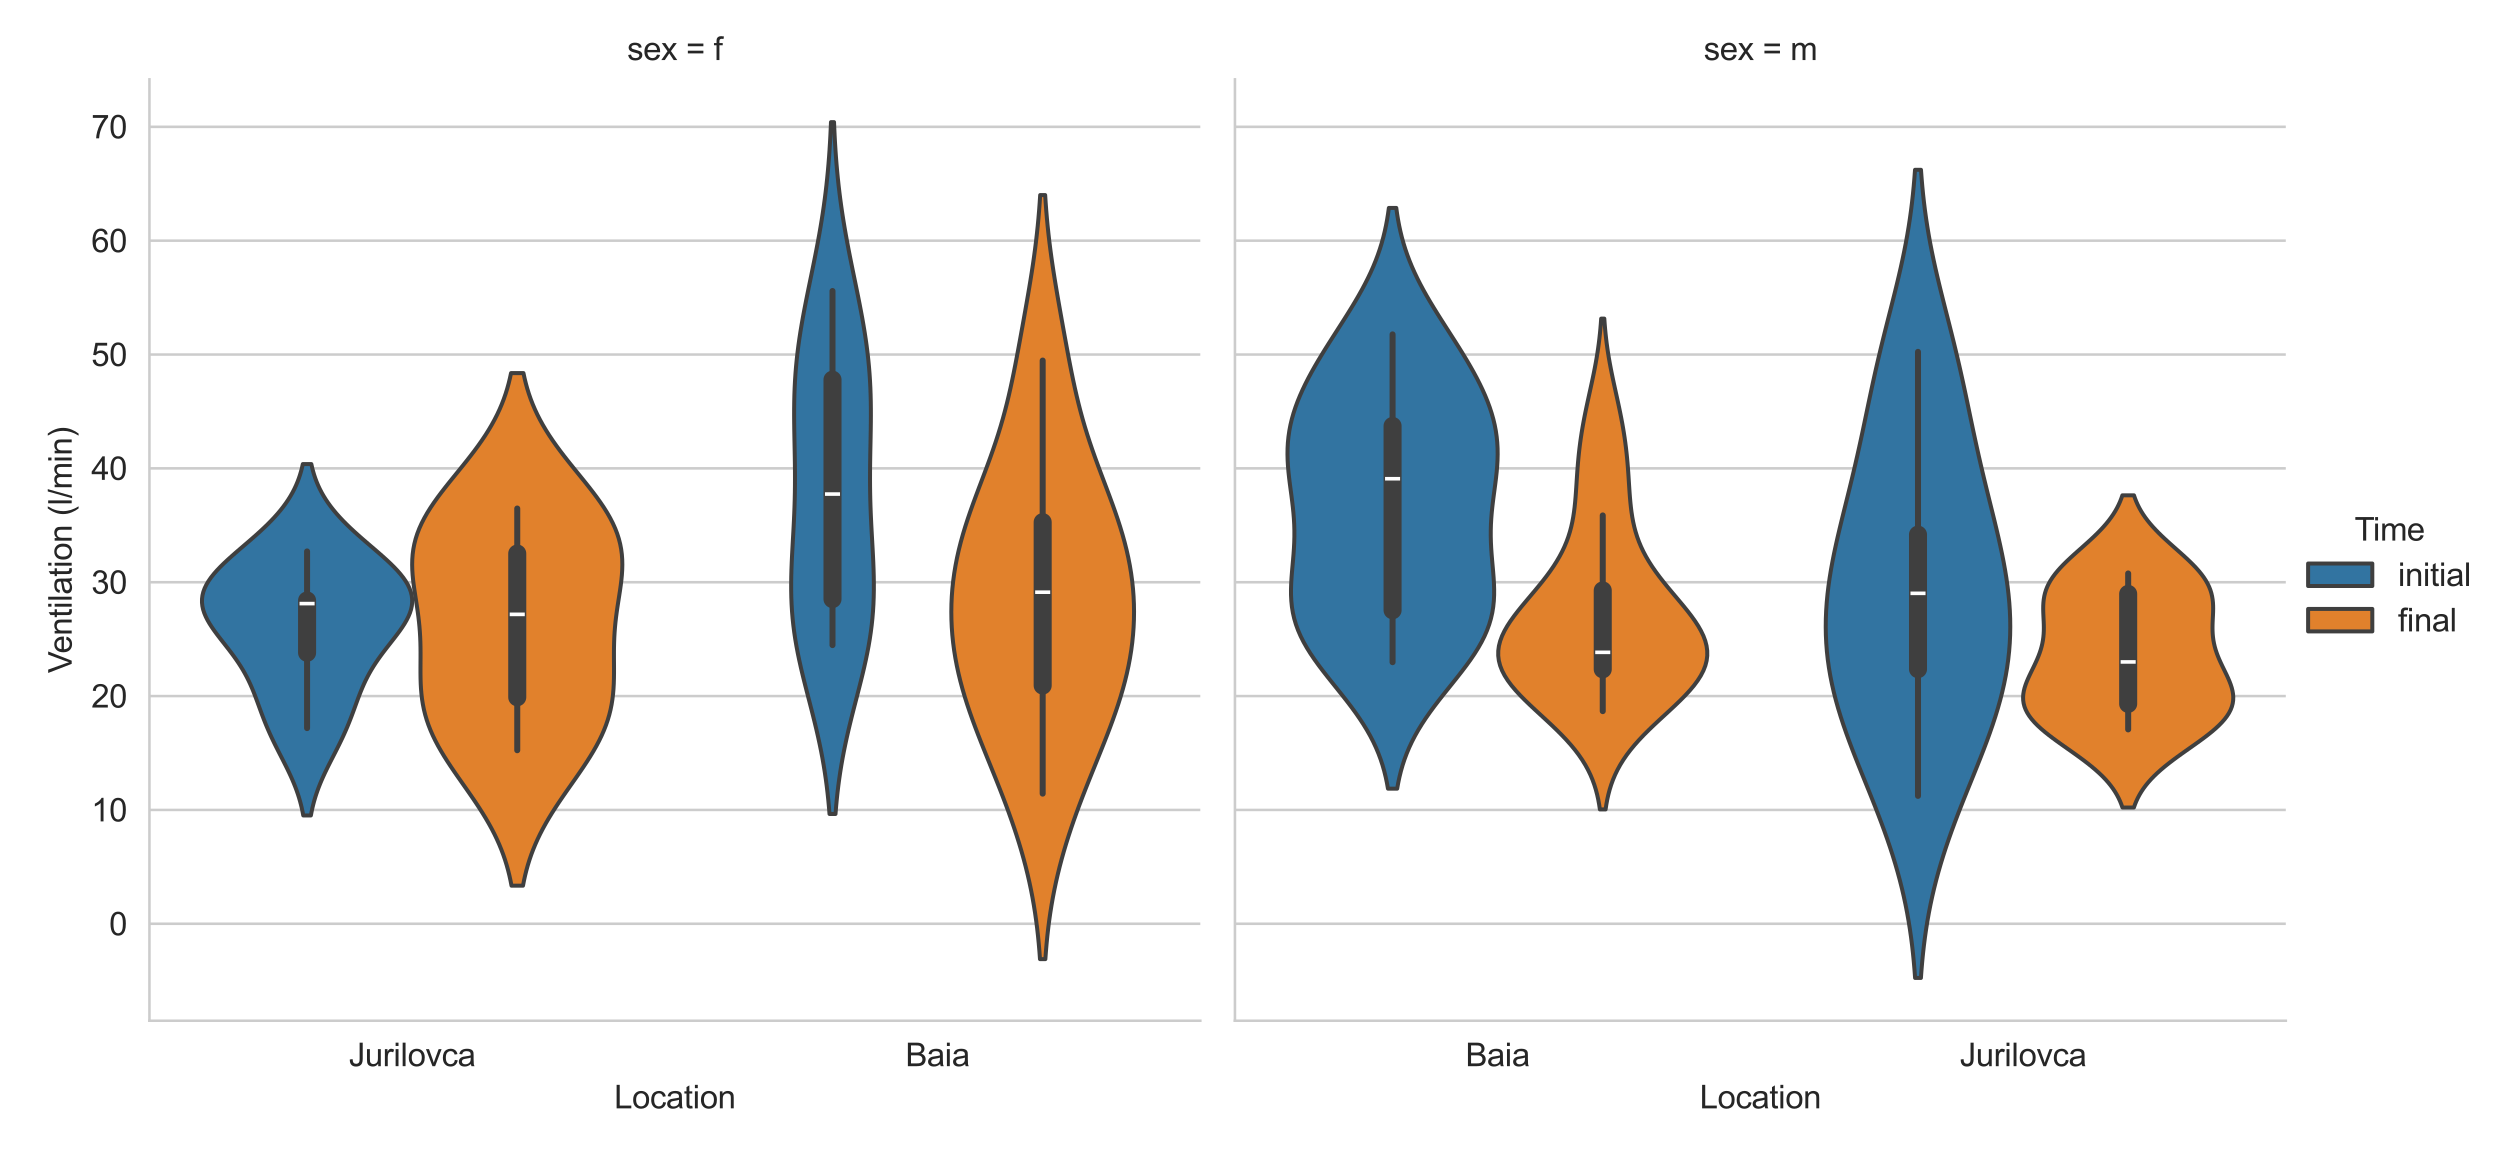 <?xml version="1.0" encoding="utf-8" standalone="no"?>
<!DOCTYPE svg PUBLIC "-//W3C//DTD SVG 1.1//EN"
  "http://www.w3.org/Graphics/SVG/1.1/DTD/svg11.dtd">
<svg xmlns:xlink="http://www.w3.org/1999/xlink" width="778.95pt" height="360pt" viewBox="0 0 778.95 360" xmlns="http://www.w3.org/2000/svg" version="1.1">
 <defs>
  <style type="text/css">*{stroke-linejoin: round; stroke-linecap: butt}</style>
 </defs>
 <g id="figure_1">
  <g id="patch_1">
   <path d="M 0 360 
L 778.95 360 
L 778.95 0 
L 0 0 
z
" style="fill: #ffffff"/>
  </g>
  <g id="axes_1">
   <g id="patch_2">
    <path d="M 46.564 318.04 
L 373.991 318.04 
L 373.991 24.72 
L 46.564 24.72 
z
" style="fill: #ffffff"/>
   </g>
   <g id="matplotlib.axis_1">
    <g id="xtick_1">
     <g id="text_1">
      <!-- Jurilovca -->
      <g style="fill: #262626" transform="translate(108.693 332.198) scale(0.1 -0.1)">
       <defs>
        <path id="ArialMT-4a" d="M 184 1300 
L 731 1375 
Q 753 850 928 656 
Q 1103 463 1413 463 
Q 1641 463 1806 567 
Q 1972 672 2034 851 
Q 2097 1031 2097 1425 
L 2097 4581 
L 2703 4581 
L 2703 1459 
Q 2703 884 2564 568 
Q 2425 253 2123 87 
Q 1822 -78 1416 -78 
Q 813 -78 492 269 
Q 172 616 184 1300 
z
" transform="scale(0.016)"/>
        <path id="ArialMT-75" d="M 2597 0 
L 2597 488 
Q 2209 -75 1544 -75 
Q 1250 -75 995 37 
Q 741 150 617 320 
Q 494 491 444 738 
Q 409 903 409 1263 
L 409 3319 
L 972 3319 
L 972 1478 
Q 972 1038 1006 884 
Q 1059 663 1231 536 
Q 1403 409 1656 409 
Q 1909 409 2131 539 
Q 2353 669 2445 892 
Q 2538 1116 2538 1541 
L 2538 3319 
L 3100 3319 
L 3100 0 
L 2597 0 
z
" transform="scale(0.016)"/>
        <path id="ArialMT-72" d="M 416 0 
L 416 3319 
L 922 3319 
L 922 2816 
Q 1116 3169 1280 3281 
Q 1444 3394 1641 3394 
Q 1925 3394 2219 3213 
L 2025 2691 
Q 1819 2813 1613 2813 
Q 1428 2813 1281 2702 
Q 1134 2591 1072 2394 
Q 978 2094 978 1738 
L 978 0 
L 416 0 
z
" transform="scale(0.016)"/>
        <path id="ArialMT-69" d="M 425 3934 
L 425 4581 
L 988 4581 
L 988 3934 
L 425 3934 
z
M 425 0 
L 425 3319 
L 988 3319 
L 988 0 
L 425 0 
z
" transform="scale(0.016)"/>
        <path id="ArialMT-6c" d="M 409 0 
L 409 4581 
L 972 4581 
L 972 0 
L 409 0 
z
" transform="scale(0.016)"/>
        <path id="ArialMT-6f" d="M 213 1659 
Q 213 2581 725 3025 
Q 1153 3394 1769 3394 
Q 2453 3394 2887 2945 
Q 3322 2497 3322 1706 
Q 3322 1066 3130 698 
Q 2938 331 2570 128 
Q 2203 -75 1769 -75 
Q 1072 -75 642 372 
Q 213 819 213 1659 
z
M 791 1659 
Q 791 1022 1069 705 
Q 1347 388 1769 388 
Q 2188 388 2466 706 
Q 2744 1025 2744 1678 
Q 2744 2294 2464 2611 
Q 2184 2928 1769 2928 
Q 1347 2928 1069 2612 
Q 791 2297 791 1659 
z
" transform="scale(0.016)"/>
        <path id="ArialMT-76" d="M 1344 0 
L 81 3319 
L 675 3319 
L 1388 1331 
Q 1503 1009 1600 663 
Q 1675 925 1809 1294 
L 2547 3319 
L 3125 3319 
L 1869 0 
L 1344 0 
z
" transform="scale(0.016)"/>
        <path id="ArialMT-63" d="M 2588 1216 
L 3141 1144 
Q 3050 572 2676 248 
Q 2303 -75 1759 -75 
Q 1078 -75 664 370 
Q 250 816 250 1647 
Q 250 2184 428 2587 
Q 606 2991 970 3192 
Q 1334 3394 1763 3394 
Q 2303 3394 2647 3120 
Q 2991 2847 3088 2344 
L 2541 2259 
Q 2463 2594 2264 2762 
Q 2066 2931 1784 2931 
Q 1359 2931 1093 2626 
Q 828 2322 828 1663 
Q 828 994 1084 691 
Q 1341 388 1753 388 
Q 2084 388 2306 591 
Q 2528 794 2588 1216 
z
" transform="scale(0.016)"/>
        <path id="ArialMT-61" d="M 2588 409 
Q 2275 144 1986 34 
Q 1697 -75 1366 -75 
Q 819 -75 525 192 
Q 231 459 231 875 
Q 231 1119 342 1320 
Q 453 1522 633 1644 
Q 813 1766 1038 1828 
Q 1203 1872 1538 1913 
Q 2219 1994 2541 2106 
Q 2544 2222 2544 2253 
Q 2544 2597 2384 2738 
Q 2169 2928 1744 2928 
Q 1347 2928 1158 2789 
Q 969 2650 878 2297 
L 328 2372 
Q 403 2725 575 2942 
Q 747 3159 1072 3276 
Q 1397 3394 1825 3394 
Q 2250 3394 2515 3294 
Q 2781 3194 2906 3042 
Q 3031 2891 3081 2659 
Q 3109 2516 3109 2141 
L 3109 1391 
Q 3109 606 3145 398 
Q 3181 191 3288 0 
L 2700 0 
Q 2613 175 2588 409 
z
M 2541 1666 
Q 2234 1541 1622 1453 
Q 1275 1403 1131 1340 
Q 988 1278 909 1158 
Q 831 1038 831 891 
Q 831 666 1001 516 
Q 1172 366 1500 366 
Q 1825 366 2078 508 
Q 2331 650 2450 897 
Q 2541 1088 2541 1459 
L 2541 1666 
z
" transform="scale(0.016)"/>
       </defs>
       <use xlink:href="#ArialMT-4a"/>
       <use xlink:href="#ArialMT-75" x="50"/>
       <use xlink:href="#ArialMT-72" x="105.615"/>
       <use xlink:href="#ArialMT-69" x="138.916"/>
       <use xlink:href="#ArialMT-6c" x="161.133"/>
       <use xlink:href="#ArialMT-6f" x="183.35"/>
       <use xlink:href="#ArialMT-76" x="238.965"/>
       <use xlink:href="#ArialMT-63" x="288.965"/>
       <use xlink:href="#ArialMT-61" x="338.965"/>
      </g>
     </g>
    </g>
    <g id="xtick_2">
     <g id="text_2">
      <!-- Baia -->
      <g style="fill: #262626" transform="translate(282.127 332.198) scale(0.1 -0.1)">
       <defs>
        <path id="ArialMT-42" d="M 469 0 
L 469 4581 
L 2188 4581 
Q 2713 4581 3030 4442 
Q 3347 4303 3526 4014 
Q 3706 3725 3706 3409 
Q 3706 3116 3547 2856 
Q 3388 2597 3066 2438 
Q 3481 2316 3704 2022 
Q 3928 1728 3928 1328 
Q 3928 1006 3792 729 
Q 3656 453 3456 303 
Q 3256 153 2954 76 
Q 2653 0 2216 0 
L 469 0 
z
M 1075 2656 
L 2066 2656 
Q 2469 2656 2644 2709 
Q 2875 2778 2992 2937 
Q 3109 3097 3109 3338 
Q 3109 3566 3000 3739 
Q 2891 3913 2687 3977 
Q 2484 4041 1991 4041 
L 1075 4041 
L 1075 2656 
z
M 1075 541 
L 2216 541 
Q 2509 541 2628 563 
Q 2838 600 2978 687 
Q 3119 775 3209 942 
Q 3300 1109 3300 1328 
Q 3300 1584 3169 1773 
Q 3038 1963 2805 2039 
Q 2572 2116 2134 2116 
L 1075 2116 
L 1075 541 
z
" transform="scale(0.016)"/>
       </defs>
       <use xlink:href="#ArialMT-42"/>
       <use xlink:href="#ArialMT-61" x="66.699"/>
       <use xlink:href="#ArialMT-69" x="122.314"/>
       <use xlink:href="#ArialMT-61" x="144.531"/>
      </g>
     </g>
    </g>
    <g id="text_3">
     <!-- Location -->
     <g style="fill: #262626" transform="translate(191.375 345.343) scale(0.1 -0.1)">
      <defs>
       <path id="ArialMT-4c" d="M 469 0 
L 469 4581 
L 1075 4581 
L 1075 541 
L 3331 541 
L 3331 0 
L 469 0 
z
" transform="scale(0.016)"/>
       <path id="ArialMT-74" d="M 1650 503 
L 1731 6 
Q 1494 -44 1306 -44 
Q 1000 -44 831 53 
Q 663 150 594 308 
Q 525 466 525 972 
L 525 2881 
L 113 2881 
L 113 3319 
L 525 3319 
L 525 4141 
L 1084 4478 
L 1084 3319 
L 1650 3319 
L 1650 2881 
L 1084 2881 
L 1084 941 
Q 1084 700 1114 631 
Q 1144 563 1211 522 
Q 1278 481 1403 481 
Q 1497 481 1650 503 
z
" transform="scale(0.016)"/>
       <path id="ArialMT-6e" d="M 422 0 
L 422 3319 
L 928 3319 
L 928 2847 
Q 1294 3394 1984 3394 
Q 2284 3394 2536 3286 
Q 2788 3178 2913 3003 
Q 3038 2828 3088 2588 
Q 3119 2431 3119 2041 
L 3119 0 
L 2556 0 
L 2556 2019 
Q 2556 2363 2490 2533 
Q 2425 2703 2258 2804 
Q 2091 2906 1866 2906 
Q 1506 2906 1245 2678 
Q 984 2450 984 1813 
L 984 0 
L 422 0 
z
" transform="scale(0.016)"/>
      </defs>
      <use xlink:href="#ArialMT-4c"/>
      <use xlink:href="#ArialMT-6f" x="55.615"/>
      <use xlink:href="#ArialMT-63" x="111.23"/>
      <use xlink:href="#ArialMT-61" x="161.23"/>
      <use xlink:href="#ArialMT-74" x="216.846"/>
      <use xlink:href="#ArialMT-69" x="244.629"/>
      <use xlink:href="#ArialMT-6f" x="266.846"/>
      <use xlink:href="#ArialMT-6e" x="322.461"/>
     </g>
    </g>
   </g>
   <g id="matplotlib.axis_2">
    <g id="ytick_1">
     <g id="line2d_1">
      <path d="M 46.564 287.829 
L 373.991 287.829 
" clip-path="url(#p85209d4733)" style="fill: none; stroke: #cccccc; stroke-width: 0.8; stroke-linecap: round"/>
     </g>
     <g id="text_4">
      <!-- 0 -->
      <g style="fill: #262626" transform="translate(34.003 291.408) scale(0.1 -0.1)">
       <defs>
        <path id="ArialMT-30" d="M 266 2259 
Q 266 3072 433 3567 
Q 600 4063 929 4331 
Q 1259 4600 1759 4600 
Q 2128 4600 2406 4451 
Q 2684 4303 2865 4023 
Q 3047 3744 3150 3342 
Q 3253 2941 3253 2259 
Q 3253 1453 3087 958 
Q 2922 463 2592 192 
Q 2263 -78 1759 -78 
Q 1097 -78 719 397 
Q 266 969 266 2259 
z
M 844 2259 
Q 844 1131 1108 757 
Q 1372 384 1759 384 
Q 2147 384 2411 759 
Q 2675 1134 2675 2259 
Q 2675 3391 2411 3762 
Q 2147 4134 1753 4134 
Q 1366 4134 1134 3806 
Q 844 3388 844 2259 
z
" transform="scale(0.016)"/>
       </defs>
       <use xlink:href="#ArialMT-30"/>
      </g>
     </g>
    </g>
    <g id="ytick_2">
     <g id="line2d_2">
      <path d="M 46.564 252.356 
L 373.991 252.356 
" clip-path="url(#p85209d4733)" style="fill: none; stroke: #cccccc; stroke-width: 0.8; stroke-linecap: round"/>
     </g>
     <g id="text_5">
      <!-- 10 -->
      <g style="fill: #262626" transform="translate(28.442 255.935) scale(0.1 -0.1)">
       <defs>
        <path id="ArialMT-31" d="M 2384 0 
L 1822 0 
L 1822 3584 
Q 1619 3391 1289 3197 
Q 959 3003 697 2906 
L 697 3450 
Q 1169 3672 1522 3987 
Q 1875 4303 2022 4600 
L 2384 4600 
L 2384 0 
z
" transform="scale(0.016)"/>
       </defs>
       <use xlink:href="#ArialMT-31"/>
       <use xlink:href="#ArialMT-30" x="55.615"/>
      </g>
     </g>
    </g>
    <g id="ytick_3">
     <g id="line2d_3">
      <path d="M 46.564 216.883 
L 373.991 216.883 
" clip-path="url(#p85209d4733)" style="fill: none; stroke: #cccccc; stroke-width: 0.8; stroke-linecap: round"/>
     </g>
     <g id="text_6">
      <!-- 20 -->
      <g style="fill: #262626" transform="translate(28.442 220.462) scale(0.1 -0.1)">
       <defs>
        <path id="ArialMT-32" d="M 3222 541 
L 3222 0 
L 194 0 
Q 188 203 259 391 
Q 375 700 629 1000 
Q 884 1300 1366 1694 
Q 2113 2306 2375 2664 
Q 2638 3022 2638 3341 
Q 2638 3675 2398 3904 
Q 2159 4134 1775 4134 
Q 1369 4134 1125 3890 
Q 881 3647 878 3216 
L 300 3275 
Q 359 3922 746 4261 
Q 1134 4600 1788 4600 
Q 2447 4600 2831 4234 
Q 3216 3869 3216 3328 
Q 3216 3053 3103 2787 
Q 2991 2522 2730 2228 
Q 2469 1934 1863 1422 
Q 1356 997 1212 845 
Q 1069 694 975 541 
L 3222 541 
z
" transform="scale(0.016)"/>
       </defs>
       <use xlink:href="#ArialMT-32"/>
       <use xlink:href="#ArialMT-30" x="55.615"/>
      </g>
     </g>
    </g>
    <g id="ytick_4">
     <g id="line2d_4">
      <path d="M 46.564 181.41 
L 373.991 181.41 
" clip-path="url(#p85209d4733)" style="fill: none; stroke: #cccccc; stroke-width: 0.8; stroke-linecap: round"/>
     </g>
     <g id="text_7">
      <!-- 30 -->
      <g style="fill: #262626" transform="translate(28.442 184.989) scale(0.1 -0.1)">
       <defs>
        <path id="ArialMT-33" d="M 269 1209 
L 831 1284 
Q 928 806 1161 595 
Q 1394 384 1728 384 
Q 2125 384 2398 659 
Q 2672 934 2672 1341 
Q 2672 1728 2419 1979 
Q 2166 2231 1775 2231 
Q 1616 2231 1378 2169 
L 1441 2663 
Q 1497 2656 1531 2656 
Q 1891 2656 2178 2843 
Q 2466 3031 2466 3422 
Q 2466 3731 2256 3934 
Q 2047 4138 1716 4138 
Q 1388 4138 1169 3931 
Q 950 3725 888 3313 
L 325 3413 
Q 428 3978 793 4289 
Q 1159 4600 1703 4600 
Q 2078 4600 2393 4439 
Q 2709 4278 2876 4000 
Q 3044 3722 3044 3409 
Q 3044 3113 2884 2869 
Q 2725 2625 2413 2481 
Q 2819 2388 3044 2092 
Q 3269 1797 3269 1353 
Q 3269 753 2831 336 
Q 2394 -81 1725 -81 
Q 1122 -81 723 278 
Q 325 638 269 1209 
z
" transform="scale(0.016)"/>
       </defs>
       <use xlink:href="#ArialMT-33"/>
       <use xlink:href="#ArialMT-30" x="55.615"/>
      </g>
     </g>
    </g>
    <g id="ytick_5">
     <g id="line2d_5">
      <path d="M 46.564 145.937 
L 373.991 145.937 
" clip-path="url(#p85209d4733)" style="fill: none; stroke: #cccccc; stroke-width: 0.8; stroke-linecap: round"/>
     </g>
     <g id="text_8">
      <!-- 40 -->
      <g style="fill: #262626" transform="translate(28.442 149.516) scale(0.1 -0.1)">
       <defs>
        <path id="ArialMT-34" d="M 2069 0 
L 2069 1097 
L 81 1097 
L 81 1613 
L 2172 4581 
L 2631 4581 
L 2631 1613 
L 3250 1613 
L 3250 1097 
L 2631 1097 
L 2631 0 
L 2069 0 
z
M 2069 1613 
L 2069 3678 
L 634 1613 
L 2069 1613 
z
" transform="scale(0.016)"/>
       </defs>
       <use xlink:href="#ArialMT-34"/>
       <use xlink:href="#ArialMT-30" x="55.615"/>
      </g>
     </g>
    </g>
    <g id="ytick_6">
     <g id="line2d_6">
      <path d="M 46.564 110.464 
L 373.991 110.464 
" clip-path="url(#p85209d4733)" style="fill: none; stroke: #cccccc; stroke-width: 0.8; stroke-linecap: round"/>
     </g>
     <g id="text_9">
      <!-- 50 -->
      <g style="fill: #262626" transform="translate(28.442 114.043) scale(0.1 -0.1)">
       <defs>
        <path id="ArialMT-35" d="M 266 1200 
L 856 1250 
Q 922 819 1161 601 
Q 1400 384 1738 384 
Q 2144 384 2425 690 
Q 2706 997 2706 1503 
Q 2706 1984 2436 2262 
Q 2166 2541 1728 2541 
Q 1456 2541 1237 2417 
Q 1019 2294 894 2097 
L 366 2166 
L 809 4519 
L 3088 4519 
L 3088 3981 
L 1259 3981 
L 1013 2750 
Q 1425 3038 1878 3038 
Q 2478 3038 2890 2622 
Q 3303 2206 3303 1553 
Q 3303 931 2941 478 
Q 2500 -78 1738 -78 
Q 1113 -78 717 272 
Q 322 622 266 1200 
z
" transform="scale(0.016)"/>
       </defs>
       <use xlink:href="#ArialMT-35"/>
       <use xlink:href="#ArialMT-30" x="55.615"/>
      </g>
     </g>
    </g>
    <g id="ytick_7">
     <g id="line2d_7">
      <path d="M 46.564 74.991 
L 373.991 74.991 
" clip-path="url(#p85209d4733)" style="fill: none; stroke: #cccccc; stroke-width: 0.8; stroke-linecap: round"/>
     </g>
     <g id="text_10">
      <!-- 60 -->
      <g style="fill: #262626" transform="translate(28.442 78.57) scale(0.1 -0.1)">
       <defs>
        <path id="ArialMT-36" d="M 3184 3459 
L 2625 3416 
Q 2550 3747 2413 3897 
Q 2184 4138 1850 4138 
Q 1581 4138 1378 3988 
Q 1113 3794 959 3422 
Q 806 3050 800 2363 
Q 1003 2672 1297 2822 
Q 1591 2972 1913 2972 
Q 2475 2972 2870 2558 
Q 3266 2144 3266 1488 
Q 3266 1056 3080 686 
Q 2894 316 2569 119 
Q 2244 -78 1831 -78 
Q 1128 -78 684 439 
Q 241 956 241 2144 
Q 241 3472 731 4075 
Q 1159 4600 1884 4600 
Q 2425 4600 2770 4297 
Q 3116 3994 3184 3459 
z
M 888 1484 
Q 888 1194 1011 928 
Q 1134 663 1356 523 
Q 1578 384 1822 384 
Q 2178 384 2434 671 
Q 2691 959 2691 1453 
Q 2691 1928 2437 2201 
Q 2184 2475 1800 2475 
Q 1419 2475 1153 2201 
Q 888 1928 888 1484 
z
" transform="scale(0.016)"/>
       </defs>
       <use xlink:href="#ArialMT-36"/>
       <use xlink:href="#ArialMT-30" x="55.615"/>
      </g>
     </g>
    </g>
    <g id="ytick_8">
     <g id="line2d_8">
      <path d="M 46.564 39.518 
L 373.991 39.518 
" clip-path="url(#p85209d4733)" style="fill: none; stroke: #cccccc; stroke-width: 0.8; stroke-linecap: round"/>
     </g>
     <g id="text_11">
      <!-- 70 -->
      <g style="fill: #262626" transform="translate(28.442 43.097) scale(0.1 -0.1)">
       <defs>
        <path id="ArialMT-37" d="M 303 3981 
L 303 4522 
L 3269 4522 
L 3269 4084 
Q 2831 3619 2401 2847 
Q 1972 2075 1738 1259 
Q 1569 684 1522 0 
L 944 0 
Q 953 541 1156 1306 
Q 1359 2072 1739 2783 
Q 2119 3494 2547 3981 
L 303 3981 
z
" transform="scale(0.016)"/>
       </defs>
       <use xlink:href="#ArialMT-37"/>
       <use xlink:href="#ArialMT-30" x="55.615"/>
      </g>
     </g>
    </g>
    <g id="text_12">
     <!-- Ventilation (l/min) -->
     <g style="fill: #262626" transform="translate(22.337 209.728) rotate(-90) scale(0.1 -0.1)">
      <defs>
       <path id="ArialMT-56" d="M 1803 0 
L 28 4581 
L 684 4581 
L 1875 1253 
Q 2019 853 2116 503 
Q 2222 878 2363 1253 
L 3600 4581 
L 4219 4581 
L 2425 0 
L 1803 0 
z
" transform="scale(0.016)"/>
       <path id="ArialMT-65" d="M 2694 1069 
L 3275 997 
Q 3138 488 2766 206 
Q 2394 -75 1816 -75 
Q 1088 -75 661 373 
Q 234 822 234 1631 
Q 234 2469 665 2931 
Q 1097 3394 1784 3394 
Q 2450 3394 2872 2941 
Q 3294 2488 3294 1666 
Q 3294 1616 3291 1516 
L 816 1516 
Q 847 969 1125 678 
Q 1403 388 1819 388 
Q 2128 388 2347 550 
Q 2566 713 2694 1069 
z
M 847 1978 
L 2700 1978 
Q 2663 2397 2488 2606 
Q 2219 2931 1791 2931 
Q 1403 2931 1139 2672 
Q 875 2413 847 1978 
z
" transform="scale(0.016)"/>
       <path id="ArialMT-20" transform="scale(0.016)"/>
       <path id="ArialMT-28" d="M 1497 -1347 
Q 1031 -759 709 28 
Q 388 816 388 1659 
Q 388 2403 628 3084 
Q 909 3875 1497 4659 
L 1900 4659 
Q 1522 4009 1400 3731 
Q 1209 3300 1100 2831 
Q 966 2247 966 1656 
Q 966 153 1900 -1347 
L 1497 -1347 
z
" transform="scale(0.016)"/>
       <path id="ArialMT-2f" d="M 0 -78 
L 1328 4659 
L 1778 4659 
L 453 -78 
L 0 -78 
z
" transform="scale(0.016)"/>
       <path id="ArialMT-6d" d="M 422 0 
L 422 3319 
L 925 3319 
L 925 2853 
Q 1081 3097 1340 3245 
Q 1600 3394 1931 3394 
Q 2300 3394 2536 3241 
Q 2772 3088 2869 2813 
Q 3263 3394 3894 3394 
Q 4388 3394 4653 3120 
Q 4919 2847 4919 2278 
L 4919 0 
L 4359 0 
L 4359 2091 
Q 4359 2428 4304 2576 
Q 4250 2725 4106 2815 
Q 3963 2906 3769 2906 
Q 3419 2906 3187 2673 
Q 2956 2441 2956 1928 
L 2956 0 
L 2394 0 
L 2394 2156 
Q 2394 2531 2256 2718 
Q 2119 2906 1806 2906 
Q 1569 2906 1367 2781 
Q 1166 2656 1075 2415 
Q 984 2175 984 1722 
L 984 0 
L 422 0 
z
" transform="scale(0.016)"/>
       <path id="ArialMT-29" d="M 791 -1347 
L 388 -1347 
Q 1322 153 1322 1656 
Q 1322 2244 1188 2822 
Q 1081 3291 891 3722 
Q 769 4003 388 4659 
L 791 4659 
Q 1378 3875 1659 3084 
Q 1900 2403 1900 1659 
Q 1900 816 1576 28 
Q 1253 -759 791 -1347 
z
" transform="scale(0.016)"/>
      </defs>
      <use xlink:href="#ArialMT-56"/>
      <use xlink:href="#ArialMT-65" x="61.199"/>
      <use xlink:href="#ArialMT-6e" x="116.814"/>
      <use xlink:href="#ArialMT-74" x="172.43"/>
      <use xlink:href="#ArialMT-69" x="200.213"/>
      <use xlink:href="#ArialMT-6c" x="222.43"/>
      <use xlink:href="#ArialMT-61" x="244.646"/>
      <use xlink:href="#ArialMT-74" x="300.262"/>
      <use xlink:href="#ArialMT-69" x="328.045"/>
      <use xlink:href="#ArialMT-6f" x="350.262"/>
      <use xlink:href="#ArialMT-6e" x="405.877"/>
      <use xlink:href="#ArialMT-20" x="461.492"/>
      <use xlink:href="#ArialMT-28" x="489.275"/>
      <use xlink:href="#ArialMT-6c" x="522.576"/>
      <use xlink:href="#ArialMT-2f" x="544.793"/>
      <use xlink:href="#ArialMT-6d" x="572.576"/>
      <use xlink:href="#ArialMT-69" x="655.877"/>
      <use xlink:href="#ArialMT-6e" x="678.094"/>
      <use xlink:href="#ArialMT-29" x="733.709"/>
     </g>
    </g>
   </g>
   <g id="PolyCollection_1">
    <defs>
     <path id="m05626e039e" d="M 96.865 -105.922 
L 94.491 -105.922 
L 94.282 -107.028 
L 94.046 -108.134 
L 93.782 -109.24 
L 93.489 -110.346 
L 93.167 -111.452 
L 92.814 -112.557 
L 92.431 -113.663 
L 92.019 -114.769 
L 91.579 -115.875 
L 91.112 -116.981 
L 90.621 -118.087 
L 90.108 -119.192 
L 89.578 -120.298 
L 89.032 -121.404 
L 88.475 -122.51 
L 87.912 -123.616 
L 87.346 -124.722 
L 86.781 -125.827 
L 86.221 -126.933 
L 85.67 -128.039 
L 85.13 -129.145 
L 84.605 -130.251 
L 84.096 -131.357 
L 83.605 -132.463 
L 83.131 -133.568 
L 82.675 -134.674 
L 82.235 -135.78 
L 81.81 -136.886 
L 81.396 -137.992 
L 80.989 -139.098 
L 80.587 -140.203 
L 80.183 -141.309 
L 79.774 -142.415 
L 79.353 -143.521 
L 78.915 -144.627 
L 78.455 -145.733 
L 77.969 -146.838 
L 77.45 -147.944 
L 76.896 -149.05 
L 76.304 -150.156 
L 75.671 -151.262 
L 74.996 -152.368 
L 74.279 -153.474 
L 73.524 -154.579 
L 72.733 -155.685 
L 71.911 -156.791 
L 71.065 -157.897 
L 70.203 -159.003 
L 69.335 -160.109 
L 68.472 -161.214 
L 67.627 -162.32 
L 66.811 -163.426 
L 66.039 -164.532 
L 65.324 -165.638 
L 64.68 -166.744 
L 64.12 -167.85 
L 63.655 -168.955 
L 63.297 -170.061 
L 63.055 -171.167 
L 62.935 -172.273 
L 62.944 -173.379 
L 63.084 -174.485 
L 63.356 -175.59 
L 63.76 -176.696 
L 64.29 -177.802 
L 64.942 -178.908 
L 65.709 -180.014 
L 66.581 -181.12 
L 67.548 -182.225 
L 68.598 -183.331 
L 69.72 -184.437 
L 70.901 -185.543 
L 72.128 -186.649 
L 73.388 -187.755 
L 74.67 -188.861 
L 75.96 -189.966 
L 77.25 -191.072 
L 78.527 -192.178 
L 79.782 -193.284 
L 81.009 -194.39 
L 82.198 -195.496 
L 83.344 -196.601 
L 84.441 -197.707 
L 85.485 -198.813 
L 86.474 -199.919 
L 87.403 -201.025 
L 88.273 -202.131 
L 89.082 -203.237 
L 89.83 -204.342 
L 90.519 -205.448 
L 91.148 -206.554 
L 91.72 -207.66 
L 92.237 -208.766 
L 92.702 -209.872 
L 93.118 -210.977 
L 93.487 -212.083 
L 93.813 -213.189 
L 94.099 -214.295 
L 94.349 -215.401 
L 97.008 -215.401 
L 97.008 -215.401 
L 97.257 -214.295 
L 97.543 -213.189 
L 97.869 -212.083 
L 98.238 -210.977 
L 98.654 -209.872 
L 99.119 -208.766 
L 99.636 -207.66 
L 100.208 -206.554 
L 100.838 -205.448 
L 101.526 -204.342 
L 102.274 -203.237 
L 103.083 -202.131 
L 103.953 -201.025 
L 104.882 -199.919 
L 105.871 -198.813 
L 106.915 -197.707 
L 108.012 -196.601 
L 109.158 -195.496 
L 110.347 -194.39 
L 111.574 -193.284 
L 112.829 -192.178 
L 114.107 -191.072 
L 115.396 -189.966 
L 116.687 -188.861 
L 117.968 -187.755 
L 119.228 -186.649 
L 120.455 -185.543 
L 121.636 -184.437 
L 122.758 -183.331 
L 123.808 -182.225 
L 124.775 -181.12 
L 125.647 -180.014 
L 126.414 -178.908 
L 127.066 -177.802 
L 127.596 -176.696 
L 128 -175.59 
L 128.272 -174.485 
L 128.412 -173.379 
L 128.421 -172.273 
L 128.301 -171.167 
L 128.059 -170.061 
L 127.701 -168.955 
L 127.236 -167.85 
L 126.676 -166.744 
L 126.032 -165.638 
L 125.317 -164.532 
L 124.545 -163.426 
L 123.729 -162.32 
L 122.884 -161.214 
L 122.021 -160.109 
L 121.153 -159.003 
L 120.291 -157.897 
L 119.445 -156.791 
L 118.623 -155.685 
L 117.832 -154.579 
L 117.077 -153.474 
L 116.36 -152.368 
L 115.685 -151.262 
L 115.052 -150.156 
L 114.46 -149.05 
L 113.906 -147.944 
L 113.387 -146.838 
L 112.901 -145.733 
L 112.441 -144.627 
L 112.003 -143.521 
L 111.582 -142.415 
L 111.173 -141.309 
L 110.769 -140.203 
L 110.367 -139.098 
L 109.96 -137.992 
L 109.546 -136.886 
L 109.121 -135.78 
L 108.681 -134.674 
L 108.225 -133.568 
L 107.751 -132.463 
L 107.26 -131.357 
L 106.751 -130.251 
L 106.226 -129.145 
L 105.686 -128.039 
L 105.135 -126.933 
L 104.575 -125.827 
L 104.01 -124.722 
L 103.444 -123.616 
L 102.881 -122.51 
L 102.324 -121.404 
L 101.778 -120.298 
L 101.248 -119.192 
L 100.735 -118.087 
L 100.244 -116.981 
L 99.777 -115.875 
L 99.337 -114.769 
L 98.925 -113.663 
L 98.542 -112.557 
L 98.189 -111.452 
L 97.867 -110.346 
L 97.574 -109.24 
L 97.31 -108.134 
L 97.074 -107.028 
L 96.865 -105.922 
z
" style="stroke: #3f3f3f; stroke-width: 1.25"/>
    </defs>
    <g clip-path="url(#p85209d4733)">
     <use xlink:href="#m05626e039e" x="0" y="360" style="fill: #3274a1; stroke: #3f3f3f; stroke-width: 1.25"/>
    </g>
   </g>
   <g id="PolyCollection_2">
    <defs>
     <path id="m30759eb9f3" d="M 162.953 -84.04 
L 159.374 -84.04 
L 159.06 -85.653 
L 158.703 -87.267 
L 158.301 -88.88 
L 157.851 -90.493 
L 157.35 -92.106 
L 156.796 -93.72 
L 156.186 -95.333 
L 155.521 -96.946 
L 154.799 -98.559 
L 154.02 -100.173 
L 153.186 -101.786 
L 152.298 -103.399 
L 151.36 -105.012 
L 150.375 -106.626 
L 149.348 -108.239 
L 148.285 -109.852 
L 147.192 -111.465 
L 146.078 -113.079 
L 144.949 -114.692 
L 143.815 -116.305 
L 142.684 -117.918 
L 141.567 -119.531 
L 140.472 -121.145 
L 139.409 -122.758 
L 138.387 -124.371 
L 137.414 -125.984 
L 136.498 -127.598 
L 135.646 -129.211 
L 134.863 -130.824 
L 134.153 -132.437 
L 133.521 -134.051 
L 132.966 -135.664 
L 132.49 -137.277 
L 132.09 -138.89 
L 131.765 -140.504 
L 131.508 -142.117 
L 131.314 -143.73 
L 131.176 -145.343 
L 131.086 -146.957 
L 131.036 -148.57 
L 131.014 -150.183 
L 131.013 -151.796 
L 131.022 -153.41 
L 131.031 -155.023 
L 131.033 -156.636 
L 131.019 -158.249 
L 130.983 -159.863 
L 130.92 -161.476 
L 130.825 -163.089 
L 130.698 -164.702 
L 130.539 -166.315 
L 130.35 -167.929 
L 130.134 -169.542 
L 129.898 -171.155 
L 129.649 -172.768 
L 129.397 -174.382 
L 129.151 -175.995 
L 128.922 -177.608 
L 128.723 -179.221 
L 128.565 -180.835 
L 128.461 -182.448 
L 128.421 -184.061 
L 128.456 -185.674 
L 128.575 -187.288 
L 128.787 -188.901 
L 129.097 -190.514 
L 129.51 -192.127 
L 130.028 -193.741 
L 130.652 -195.354 
L 131.379 -196.967 
L 132.205 -198.58 
L 133.126 -200.194 
L 134.133 -201.807 
L 135.217 -203.42 
L 136.369 -205.033 
L 137.577 -206.647 
L 138.83 -208.26 
L 140.114 -209.873 
L 141.419 -211.486 
L 142.73 -213.099 
L 144.037 -214.713 
L 145.329 -216.326 
L 146.594 -217.939 
L 147.824 -219.552 
L 149.011 -221.166 
L 150.147 -222.779 
L 151.227 -224.392 
L 152.245 -226.005 
L 153.2 -227.619 
L 154.089 -229.232 
L 154.91 -230.845 
L 155.664 -232.458 
L 156.352 -234.072 
L 156.975 -235.685 
L 157.537 -237.298 
L 158.039 -238.911 
L 158.486 -240.525 
L 158.881 -242.138 
L 159.228 -243.751 
L 163.099 -243.751 
L 163.099 -243.751 
L 163.446 -242.138 
L 163.841 -240.525 
L 164.288 -238.911 
L 164.79 -237.298 
L 165.352 -235.685 
L 165.975 -234.072 
L 166.663 -232.458 
L 167.417 -230.845 
L 168.238 -229.232 
L 169.127 -227.619 
L 170.082 -226.005 
L 171.1 -224.392 
L 172.18 -222.779 
L 173.316 -221.166 
L 174.503 -219.552 
L 175.733 -217.939 
L 176.998 -216.326 
L 178.29 -214.713 
L 179.597 -213.099 
L 180.908 -211.486 
L 182.213 -209.873 
L 183.497 -208.26 
L 184.75 -206.647 
L 185.958 -205.033 
L 187.11 -203.42 
L 188.194 -201.807 
L 189.201 -200.194 
L 190.122 -198.58 
L 190.948 -196.967 
L 191.675 -195.354 
L 192.299 -193.741 
L 192.817 -192.127 
L 193.23 -190.514 
L 193.54 -188.901 
L 193.752 -187.288 
L 193.871 -185.674 
L 193.906 -184.061 
L 193.866 -182.448 
L 193.762 -180.835 
L 193.604 -179.221 
L 193.405 -177.608 
L 193.177 -175.995 
L 192.93 -174.382 
L 192.678 -172.768 
L 192.429 -171.155 
L 192.193 -169.542 
L 191.977 -167.929 
L 191.788 -166.315 
L 191.629 -164.702 
L 191.502 -163.089 
L 191.408 -161.476 
L 191.344 -159.863 
L 191.308 -158.249 
L 191.294 -156.636 
L 191.296 -155.023 
L 191.305 -153.41 
L 191.314 -151.796 
L 191.313 -150.183 
L 191.291 -148.57 
L 191.241 -146.957 
L 191.151 -145.343 
L 191.013 -143.73 
L 190.819 -142.117 
L 190.563 -140.504 
L 190.237 -138.89 
L 189.837 -137.277 
L 189.361 -135.664 
L 188.806 -134.051 
L 188.174 -132.437 
L 187.464 -130.824 
L 186.681 -129.211 
L 185.829 -127.598 
L 184.913 -125.984 
L 183.94 -124.371 
L 182.918 -122.758 
L 181.855 -121.145 
L 180.76 -119.531 
L 179.643 -117.918 
L 178.512 -116.305 
L 177.378 -114.692 
L 176.249 -113.079 
L 175.135 -111.465 
L 174.042 -109.852 
L 172.979 -108.239 
L 171.952 -106.626 
L 170.967 -105.012 
L 170.029 -103.399 
L 169.141 -101.786 
L 168.307 -100.173 
L 167.528 -98.559 
L 166.806 -96.946 
L 166.141 -95.333 
L 165.531 -93.72 
L 164.977 -92.106 
L 164.476 -90.493 
L 164.026 -88.88 
L 163.624 -87.267 
L 163.267 -85.653 
L 162.953 -84.04 
z
" style="stroke: #3f3f3f; stroke-width: 1.25"/>
    </defs>
    <g clip-path="url(#p85209d4733)">
     <use xlink:href="#m30759eb9f3" x="0" y="360" style="fill: #e1812c; stroke: #3f3f3f; stroke-width: 1.25"/>
    </g>
   </g>
   <g id="PolyCollection_3">
    <defs>
     <path id="m067997b7b0" d="M 260.324 -106.383 
L 258.459 -106.383 
L 258.282 -108.56 
L 258.079 -110.738 
L 257.849 -112.915 
L 257.59 -115.092 
L 257.301 -117.27 
L 256.981 -119.447 
L 256.629 -121.625 
L 256.245 -123.802 
L 255.83 -125.979 
L 255.385 -128.157 
L 254.912 -130.334 
L 254.414 -132.512 
L 253.893 -134.689 
L 253.354 -136.867 
L 252.802 -139.044 
L 252.241 -141.221 
L 251.677 -143.399 
L 251.116 -145.576 
L 250.565 -147.754 
L 250.03 -149.931 
L 249.516 -152.109 
L 249.031 -154.286 
L 248.578 -156.463 
L 248.164 -158.641 
L 247.792 -160.818 
L 247.465 -162.996 
L 247.186 -165.173 
L 246.956 -167.35 
L 246.776 -169.528 
L 246.643 -171.705 
L 246.556 -173.883 
L 246.513 -176.06 
L 246.509 -178.238 
L 246.54 -180.415 
L 246.6 -182.592 
L 246.685 -184.77 
L 246.788 -186.947 
L 246.903 -189.125 
L 247.024 -191.302 
L 247.147 -193.48 
L 247.265 -195.657 
L 247.375 -197.834 
L 247.472 -200.012 
L 247.554 -202.189 
L 247.619 -204.367 
L 247.665 -206.544 
L 247.693 -208.721 
L 247.703 -210.899 
L 247.696 -213.076 
L 247.675 -215.254 
L 247.642 -217.431 
L 247.602 -219.609 
L 247.559 -221.786 
L 247.516 -223.963 
L 247.478 -226.141 
L 247.45 -228.318 
L 247.436 -230.496 
L 247.44 -232.673 
L 247.466 -234.85 
L 247.518 -237.028 
L 247.599 -239.205 
L 247.71 -241.383 
L 247.853 -243.56 
L 248.029 -245.738 
L 248.239 -247.915 
L 248.483 -250.092 
L 248.758 -252.27 
L 249.064 -254.447 
L 249.398 -256.625 
L 249.759 -258.802 
L 250.142 -260.98 
L 250.545 -263.157 
L 250.965 -265.334 
L 251.397 -267.512 
L 251.838 -269.689 
L 252.285 -271.867 
L 252.734 -274.044 
L 253.181 -276.221 
L 253.623 -278.399 
L 254.057 -280.576 
L 254.481 -282.754 
L 254.892 -284.931 
L 255.287 -287.109 
L 255.665 -289.286 
L 256.024 -291.463 
L 256.363 -293.641 
L 256.681 -295.818 
L 256.978 -297.996 
L 257.254 -300.173 
L 257.507 -302.35 
L 257.739 -304.528 
L 257.951 -306.705 
L 258.142 -308.883 
L 258.313 -311.06 
L 258.466 -313.238 
L 258.602 -315.415 
L 258.722 -317.592 
L 258.827 -319.77 
L 258.918 -321.947 
L 259.866 -321.947 
L 259.866 -321.947 
L 259.957 -319.77 
L 260.062 -317.592 
L 260.181 -315.415 
L 260.317 -313.238 
L 260.47 -311.06 
L 260.642 -308.883 
L 260.833 -306.705 
L 261.044 -304.528 
L 261.276 -302.35 
L 261.53 -300.173 
L 261.805 -297.996 
L 262.102 -295.818 
L 262.42 -293.641 
L 262.76 -291.463 
L 263.119 -289.286 
L 263.497 -287.109 
L 263.892 -284.931 
L 264.303 -282.754 
L 264.726 -280.576 
L 265.161 -278.399 
L 265.603 -276.221 
L 266.05 -274.044 
L 266.499 -271.867 
L 266.945 -269.689 
L 267.387 -267.512 
L 267.819 -265.334 
L 268.238 -263.157 
L 268.641 -260.98 
L 269.025 -258.802 
L 269.385 -256.625 
L 269.72 -254.447 
L 270.026 -252.27 
L 270.301 -250.092 
L 270.544 -247.915 
L 270.754 -245.738 
L 270.931 -243.56 
L 271.074 -241.383 
L 271.185 -239.205 
L 271.265 -237.028 
L 271.317 -234.85 
L 271.343 -232.673 
L 271.348 -230.496 
L 271.334 -228.318 
L 271.306 -226.141 
L 271.268 -223.963 
L 271.225 -221.786 
L 271.181 -219.609 
L 271.141 -217.431 
L 271.109 -215.254 
L 271.088 -213.076 
L 271.081 -210.899 
L 271.09 -208.721 
L 271.118 -206.544 
L 271.164 -204.367 
L 271.229 -202.189 
L 271.311 -200.012 
L 271.409 -197.834 
L 271.519 -195.657 
L 271.637 -193.48 
L 271.759 -191.302 
L 271.881 -189.125 
L 271.996 -186.947 
L 272.099 -184.77 
L 272.183 -182.592 
L 272.244 -180.415 
L 272.275 -178.238 
L 272.271 -176.06 
L 272.227 -173.883 
L 272.141 -171.705 
L 272.008 -169.528 
L 271.827 -167.35 
L 271.597 -165.173 
L 271.318 -162.996 
L 270.992 -160.818 
L 270.62 -158.641 
L 270.205 -156.463 
L 269.753 -154.286 
L 269.267 -152.109 
L 268.754 -149.931 
L 268.218 -147.754 
L 267.667 -145.576 
L 267.107 -143.399 
L 266.543 -141.221 
L 265.982 -139.044 
L 265.429 -136.867 
L 264.89 -134.689 
L 264.37 -132.512 
L 263.871 -130.334 
L 263.398 -128.157 
L 262.953 -125.979 
L 262.538 -123.802 
L 262.154 -121.625 
L 261.802 -119.447 
L 261.482 -117.27 
L 261.193 -115.092 
L 260.934 -112.915 
L 260.704 -110.738 
L 260.502 -108.56 
L 260.324 -106.383 
z
" style="stroke: #3f3f3f; stroke-width: 1.25"/>
    </defs>
    <g clip-path="url(#p85209d4733)">
     <use xlink:href="#m067997b7b0" x="0" y="360" style="fill: #3274a1; stroke: #3f3f3f; stroke-width: 1.25"/>
    </g>
   </g>
   <g id="PolyCollection_4">
    <defs>
     <path id="m47eef244f8" d="M 325.712 -61.156 
L 324.042 -61.156 
L 323.865 -63.56 
L 323.659 -65.965 
L 323.422 -68.37 
L 323.152 -70.774 
L 322.846 -73.179 
L 322.502 -75.584 
L 322.118 -77.989 
L 321.694 -80.393 
L 321.227 -82.798 
L 320.718 -85.203 
L 320.166 -87.607 
L 319.571 -90.012 
L 318.934 -92.417 
L 318.256 -94.822 
L 317.537 -97.226 
L 316.78 -99.631 
L 315.987 -102.036 
L 315.159 -104.44 
L 314.3 -106.845 
L 313.412 -109.25 
L 312.499 -111.655 
L 311.564 -114.059 
L 310.612 -116.464 
L 309.647 -118.869 
L 308.674 -121.273 
L 307.7 -123.678 
L 306.73 -126.083 
L 305.77 -128.488 
L 304.828 -130.892 
L 303.908 -133.297 
L 303.02 -135.702 
L 302.168 -138.107 
L 301.359 -140.511 
L 300.598 -142.916 
L 299.891 -145.321 
L 299.243 -147.725 
L 298.656 -150.13 
L 298.133 -152.535 
L 297.678 -154.94 
L 297.291 -157.344 
L 296.973 -159.749 
L 296.726 -162.154 
L 296.55 -164.558 
L 296.445 -166.963 
L 296.411 -169.368 
L 296.449 -171.773 
L 296.559 -174.177 
L 296.741 -176.582 
L 296.996 -178.987 
L 297.323 -181.391 
L 297.722 -183.796 
L 298.191 -186.201 
L 298.729 -188.606 
L 299.334 -191.01 
L 300.001 -193.415 
L 300.725 -195.82 
L 301.501 -198.225 
L 302.322 -200.629 
L 303.178 -203.034 
L 304.062 -205.439 
L 304.963 -207.843 
L 305.873 -210.248 
L 306.78 -212.653 
L 307.677 -215.058 
L 308.555 -217.462 
L 309.406 -219.867 
L 310.224 -222.272 
L 311.005 -224.676 
L 311.746 -227.081 
L 312.445 -229.486 
L 313.103 -231.891 
L 313.721 -234.295 
L 314.303 -236.7 
L 314.851 -239.105 
L 315.371 -241.509 
L 315.867 -243.914 
L 316.344 -246.319 
L 316.807 -248.724 
L 317.259 -251.128 
L 317.704 -253.533 
L 318.143 -255.938 
L 318.579 -258.342 
L 319.012 -260.747 
L 319.441 -263.152 
L 319.865 -265.557 
L 320.282 -267.961 
L 320.691 -270.366 
L 321.087 -272.771 
L 321.47 -275.176 
L 321.835 -277.58 
L 322.18 -279.985 
L 322.505 -282.39 
L 322.806 -284.794 
L 323.083 -287.199 
L 323.335 -289.604 
L 323.563 -292.009 
L 323.766 -294.413 
L 323.945 -296.818 
L 324.102 -299.223 
L 325.652 -299.223 
L 325.652 -299.223 
L 325.809 -296.818 
L 325.988 -294.413 
L 326.192 -292.009 
L 326.419 -289.604 
L 326.671 -287.199 
L 326.948 -284.794 
L 327.25 -282.39 
L 327.574 -279.985 
L 327.92 -277.58 
L 328.285 -275.176 
L 328.667 -272.771 
L 329.064 -270.366 
L 329.472 -267.961 
L 329.889 -265.557 
L 330.314 -263.152 
L 330.743 -260.747 
L 331.175 -258.342 
L 331.611 -255.938 
L 332.051 -253.533 
L 332.496 -251.128 
L 332.948 -248.724 
L 333.41 -246.319 
L 333.887 -243.914 
L 334.384 -241.509 
L 334.904 -239.105 
L 335.452 -236.7 
L 336.033 -234.295 
L 336.651 -231.891 
L 337.309 -229.486 
L 338.008 -227.081 
L 338.749 -224.676 
L 339.53 -222.272 
L 340.348 -219.867 
L 341.199 -217.462 
L 342.077 -215.058 
L 342.974 -212.653 
L 343.882 -210.248 
L 344.791 -207.843 
L 345.693 -205.439 
L 346.576 -203.034 
L 347.433 -200.629 
L 348.253 -198.225 
L 349.029 -195.82 
L 349.754 -193.415 
L 350.421 -191.01 
L 351.025 -188.606 
L 351.563 -186.201 
L 352.033 -183.796 
L 352.432 -181.391 
L 352.758 -178.987 
L 353.013 -176.582 
L 353.195 -174.177 
L 353.305 -171.773 
L 353.343 -169.368 
L 353.31 -166.963 
L 353.205 -164.558 
L 353.028 -162.154 
L 352.781 -159.749 
L 352.464 -157.344 
L 352.077 -154.94 
L 351.621 -152.535 
L 351.099 -150.13 
L 350.512 -147.725 
L 349.863 -145.321 
L 349.156 -142.916 
L 348.396 -140.511 
L 347.587 -138.107 
L 346.735 -135.702 
L 345.846 -133.297 
L 344.927 -130.892 
L 343.984 -128.488 
L 343.024 -126.083 
L 342.054 -123.678 
L 341.08 -121.273 
L 340.108 -118.869 
L 339.143 -116.464 
L 338.191 -114.059 
L 337.256 -111.655 
L 336.343 -109.25 
L 335.455 -106.845 
L 334.595 -104.44 
L 333.768 -102.036 
L 332.974 -99.631 
L 332.217 -97.226 
L 331.499 -94.822 
L 330.821 -92.417 
L 330.183 -90.012 
L 329.589 -87.607 
L 329.036 -85.203 
L 328.527 -82.798 
L 328.061 -80.393 
L 327.636 -77.989 
L 327.252 -75.584 
L 326.908 -73.179 
L 326.602 -70.774 
L 326.332 -68.37 
L 326.095 -65.965 
L 325.889 -63.56 
L 325.712 -61.156 
z
" style="stroke: #3f3f3f; stroke-width: 1.25"/>
    </defs>
    <g clip-path="url(#p85209d4733)">
     <use xlink:href="#m47eef244f8" x="0" y="360" style="fill: #e1812c; stroke: #3f3f3f; stroke-width: 1.25"/>
    </g>
   </g>
   <g id="line2d_9">
    <path d="M 95.678 226.863 
L 95.678 171.814 
" clip-path="url(#p85209d4733)" style="fill: none; stroke: #3f3f3f; stroke-width: 1.875; stroke-linecap: round"/>
   </g>
   <g id="line2d_10">
    <path d="M 95.678 203.389 
L 95.678 187.098 
" clip-path="url(#p85209d4733)" style="fill: none; stroke: #3f3f3f; stroke-width: 5.625; stroke-linecap: round"/>
   </g>
   <g id="line2d_11">
    <path d="M 95.678 188.062 
" clip-path="url(#p85209d4733)" style="fill: none; stroke: #3f3f3f; stroke-width: 1.5; stroke-linecap: round"/>
    <defs>
     <path id="m92cdb75670" d="M 2.344 0 
L -2.344 -0 
" style="stroke: #ffffff; stroke-width: 1.125"/>
    </defs>
    <g clip-path="url(#p85209d4733)">
     <use xlink:href="#m92cdb75670" x="95.678" y="188.062" style="fill: #ffffff; stroke: #ffffff; stroke-width: 1.125"/>
    </g>
   </g>
   <g id="line2d_12">
    <path d="M 161.164 233.761 
L 161.164 158.448 
" clip-path="url(#p85209d4733)" style="fill: none; stroke: #3f3f3f; stroke-width: 1.875; stroke-linecap: round"/>
   </g>
   <g id="line2d_13">
    <path d="M 161.164 217.253 
L 161.164 172.472 
" clip-path="url(#p85209d4733)" style="fill: none; stroke: #3f3f3f; stroke-width: 5.625; stroke-linecap: round"/>
   </g>
   <g id="line2d_14">
    <path d="M 161.164 191.424 
" clip-path="url(#p85209d4733)" style="fill: none; stroke: #3f3f3f; stroke-width: 1.5; stroke-linecap: round"/>
    <g clip-path="url(#p85209d4733)">
     <use xlink:href="#m92cdb75670" x="161.164" y="191.424" style="fill: #ffffff; stroke: #ffffff; stroke-width: 1.125"/>
    </g>
   </g>
   <g id="line2d_15">
    <path d="M 259.392 200.998 
L 259.392 90.672 
" clip-path="url(#p85209d4733)" style="fill: none; stroke: #3f3f3f; stroke-width: 1.875; stroke-linecap: round"/>
   </g>
   <g id="line2d_16">
    <path d="M 259.392 186.663 
L 259.392 118.302 
" clip-path="url(#p85209d4733)" style="fill: none; stroke: #3f3f3f; stroke-width: 5.625; stroke-linecap: round"/>
   </g>
   <g id="line2d_17">
    <path d="M 259.392 153.934 
" clip-path="url(#p85209d4733)" style="fill: none; stroke: #3f3f3f; stroke-width: 1.5; stroke-linecap: round"/>
    <g clip-path="url(#p85209d4733)">
     <use xlink:href="#m92cdb75670" x="259.392" y="153.934" style="fill: #ffffff; stroke: #ffffff; stroke-width: 1.125"/>
    </g>
   </g>
   <g id="line2d_18">
    <path d="M 324.877 247.278 
L 324.877 112.344 
" clip-path="url(#p85209d4733)" style="fill: none; stroke: #3f3f3f; stroke-width: 1.875; stroke-linecap: round"/>
   </g>
   <g id="line2d_19">
    <path d="M 324.877 213.6 
L 324.877 162.686 
" clip-path="url(#p85209d4733)" style="fill: none; stroke: #3f3f3f; stroke-width: 5.625; stroke-linecap: round"/>
   </g>
   <g id="line2d_20">
    <path d="M 324.877 184.526 
" clip-path="url(#p85209d4733)" style="fill: none; stroke: #3f3f3f; stroke-width: 1.5; stroke-linecap: round"/>
    <g clip-path="url(#p85209d4733)">
     <use xlink:href="#m92cdb75670" x="324.877" y="184.526" style="fill: #ffffff; stroke: #ffffff; stroke-width: 1.125"/>
    </g>
   </g>
   <g id="patch_3">
    <path d="M 46.564 318.04 
L 46.564 24.72 
" style="fill: none; stroke: #cccccc; stroke-width: 0.8; stroke-linejoin: miter; stroke-linecap: square"/>
   </g>
   <g id="patch_4">
    <path d="M 46.564 318.04 
L 373.991 318.04 
" style="fill: none; stroke: #cccccc; stroke-width: 0.8; stroke-linejoin: miter; stroke-linecap: square"/>
   </g>
   <g id="text_13">
    <!-- sex = f -->
    <g style="fill: #262626" transform="translate(195.41 18.72) scale(0.1 -0.1)">
     <defs>
      <path id="ArialMT-73" d="M 197 991 
L 753 1078 
Q 800 744 1014 566 
Q 1228 388 1613 388 
Q 2000 388 2187 545 
Q 2375 703 2375 916 
Q 2375 1106 2209 1216 
Q 2094 1291 1634 1406 
Q 1016 1563 777 1677 
Q 538 1791 414 1992 
Q 291 2194 291 2438 
Q 291 2659 392 2848 
Q 494 3038 669 3163 
Q 800 3259 1026 3326 
Q 1253 3394 1513 3394 
Q 1903 3394 2198 3281 
Q 2494 3169 2634 2976 
Q 2775 2784 2828 2463 
L 2278 2388 
Q 2241 2644 2061 2787 
Q 1881 2931 1553 2931 
Q 1166 2931 1000 2803 
Q 834 2675 834 2503 
Q 834 2394 903 2306 
Q 972 2216 1119 2156 
Q 1203 2125 1616 2013 
Q 2213 1853 2448 1751 
Q 2684 1650 2818 1456 
Q 2953 1263 2953 975 
Q 2953 694 2789 445 
Q 2625 197 2315 61 
Q 2006 -75 1616 -75 
Q 969 -75 630 194 
Q 291 463 197 991 
z
" transform="scale(0.016)"/>
      <path id="ArialMT-78" d="M 47 0 
L 1259 1725 
L 138 3319 
L 841 3319 
L 1350 2541 
Q 1494 2319 1581 2169 
Q 1719 2375 1834 2534 
L 2394 3319 
L 3066 3319 
L 1919 1756 
L 3153 0 
L 2463 0 
L 1781 1031 
L 1600 1309 
L 728 0 
L 47 0 
z
" transform="scale(0.016)"/>
      <path id="ArialMT-3d" d="M 3381 2694 
L 356 2694 
L 356 3219 
L 3381 3219 
L 3381 2694 
z
M 3381 1303 
L 356 1303 
L 356 1828 
L 3381 1828 
L 3381 1303 
z
" transform="scale(0.016)"/>
      <path id="ArialMT-66" d="M 556 0 
L 556 2881 
L 59 2881 
L 59 3319 
L 556 3319 
L 556 3672 
Q 556 4006 616 4169 
Q 697 4388 901 4523 
Q 1106 4659 1475 4659 
Q 1713 4659 2000 4603 
L 1916 4113 
Q 1741 4144 1584 4144 
Q 1328 4144 1222 4034 
Q 1116 3925 1116 3625 
L 1116 3319 
L 1763 3319 
L 1763 2881 
L 1116 2881 
L 1116 0 
L 556 0 
z
" transform="scale(0.016)"/>
     </defs>
     <use xlink:href="#ArialMT-73"/>
     <use xlink:href="#ArialMT-65" x="50"/>
     <use xlink:href="#ArialMT-78" x="105.615"/>
     <use xlink:href="#ArialMT-20" x="155.615"/>
     <use xlink:href="#ArialMT-3d" x="183.398"/>
     <use xlink:href="#ArialMT-20" x="241.797"/>
     <use xlink:href="#ArialMT-66" x="269.58"/>
    </g>
   </g>
  </g>
  <g id="axes_2">
   <g id="patch_5">
    <path d="M 384.783 318.04 
L 712.211 318.04 
L 712.211 24.72 
L 384.783 24.72 
z
" style="fill: #ffffff"/>
   </g>
   <g id="matplotlib.axis_3">
    <g id="xtick_3">
     <g id="text_14">
      <!-- Baia -->
      <g style="fill: #262626" transform="translate(456.633 332.198) scale(0.1 -0.1)">
       <use xlink:href="#ArialMT-42"/>
       <use xlink:href="#ArialMT-61" x="66.699"/>
       <use xlink:href="#ArialMT-69" x="122.314"/>
       <use xlink:href="#ArialMT-61" x="144.531"/>
      </g>
     </g>
    </g>
    <g id="xtick_4">
     <g id="text_15">
      <!-- Jurilovca -->
      <g style="fill: #262626" transform="translate(610.626 332.198) scale(0.1 -0.1)">
       <use xlink:href="#ArialMT-4a"/>
       <use xlink:href="#ArialMT-75" x="50"/>
       <use xlink:href="#ArialMT-72" x="105.615"/>
       <use xlink:href="#ArialMT-69" x="138.916"/>
       <use xlink:href="#ArialMT-6c" x="161.133"/>
       <use xlink:href="#ArialMT-6f" x="183.35"/>
       <use xlink:href="#ArialMT-76" x="238.965"/>
       <use xlink:href="#ArialMT-63" x="288.965"/>
       <use xlink:href="#ArialMT-61" x="338.965"/>
      </g>
     </g>
    </g>
    <g id="text_16">
     <!-- Location -->
     <g style="fill: #262626" transform="translate(529.594 345.343) scale(0.1 -0.1)">
      <use xlink:href="#ArialMT-4c"/>
      <use xlink:href="#ArialMT-6f" x="55.615"/>
      <use xlink:href="#ArialMT-63" x="111.23"/>
      <use xlink:href="#ArialMT-61" x="161.23"/>
      <use xlink:href="#ArialMT-74" x="216.846"/>
      <use xlink:href="#ArialMT-69" x="244.629"/>
      <use xlink:href="#ArialMT-6f" x="266.846"/>
      <use xlink:href="#ArialMT-6e" x="322.461"/>
     </g>
    </g>
   </g>
   <g id="matplotlib.axis_4">
    <g id="ytick_9">
     <g id="line2d_21">
      <path d="M 384.783 287.829 
L 712.211 287.829 
" clip-path="url(#p0b8e510b58)" style="fill: none; stroke: #cccccc; stroke-width: 0.8; stroke-linecap: round"/>
     </g>
    </g>
    <g id="ytick_10">
     <g id="line2d_22">
      <path d="M 384.783 252.356 
L 712.211 252.356 
" clip-path="url(#p0b8e510b58)" style="fill: none; stroke: #cccccc; stroke-width: 0.8; stroke-linecap: round"/>
     </g>
    </g>
    <g id="ytick_11">
     <g id="line2d_23">
      <path d="M 384.783 216.883 
L 712.211 216.883 
" clip-path="url(#p0b8e510b58)" style="fill: none; stroke: #cccccc; stroke-width: 0.8; stroke-linecap: round"/>
     </g>
    </g>
    <g id="ytick_12">
     <g id="line2d_24">
      <path d="M 384.783 181.41 
L 712.211 181.41 
" clip-path="url(#p0b8e510b58)" style="fill: none; stroke: #cccccc; stroke-width: 0.8; stroke-linecap: round"/>
     </g>
    </g>
    <g id="ytick_13">
     <g id="line2d_25">
      <path d="M 384.783 145.937 
L 712.211 145.937 
" clip-path="url(#p0b8e510b58)" style="fill: none; stroke: #cccccc; stroke-width: 0.8; stroke-linecap: round"/>
     </g>
    </g>
    <g id="ytick_14">
     <g id="line2d_26">
      <path d="M 384.783 110.464 
L 712.211 110.464 
" clip-path="url(#p0b8e510b58)" style="fill: none; stroke: #cccccc; stroke-width: 0.8; stroke-linecap: round"/>
     </g>
    </g>
    <g id="ytick_15">
     <g id="line2d_27">
      <path d="M 384.783 74.991 
L 712.211 74.991 
" clip-path="url(#p0b8e510b58)" style="fill: none; stroke: #cccccc; stroke-width: 0.8; stroke-linecap: round"/>
     </g>
    </g>
    <g id="ytick_16">
     <g id="line2d_28">
      <path d="M 384.783 39.518 
L 712.211 39.518 
" clip-path="url(#p0b8e510b58)" style="fill: none; stroke: #cccccc; stroke-width: 0.8; stroke-linecap: round"/>
     </g>
    </g>
   </g>
   <g id="PolyCollection_5">
    <defs>
     <path id="m45c33c4a56" d="M 435.332 -114.271 
L 432.463 -114.271 
L 432.134 -116.099 
L 431.747 -117.926 
L 431.295 -119.754 
L 430.771 -121.582 
L 430.171 -123.409 
L 429.49 -125.237 
L 428.722 -127.065 
L 427.866 -128.893 
L 426.921 -130.72 
L 425.886 -132.548 
L 424.765 -134.376 
L 423.563 -136.203 
L 422.286 -138.031 
L 420.944 -139.859 
L 419.548 -141.687 
L 418.112 -143.514 
L 416.651 -145.342 
L 415.183 -147.17 
L 413.724 -148.998 
L 412.293 -150.825 
L 410.909 -152.653 
L 409.589 -154.481 
L 408.349 -156.308 
L 407.205 -158.136 
L 406.168 -159.964 
L 405.249 -161.792 
L 404.453 -163.619 
L 403.786 -165.447 
L 403.246 -167.275 
L 402.831 -169.102 
L 402.534 -170.93 
L 402.347 -172.758 
L 402.256 -174.586 
L 402.248 -176.413 
L 402.308 -178.241 
L 402.419 -180.069 
L 402.564 -181.897 
L 402.726 -183.724 
L 402.891 -185.552 
L 403.042 -187.38 
L 403.168 -189.207 
L 403.258 -191.035 
L 403.305 -192.863 
L 403.304 -194.691 
L 403.253 -196.518 
L 403.153 -198.346 
L 403.007 -200.174 
L 402.822 -202.001 
L 402.607 -203.829 
L 402.371 -205.657 
L 402.126 -207.485 
L 401.884 -209.312 
L 401.658 -211.14 
L 401.461 -212.968 
L 401.304 -214.796 
L 401.199 -216.623 
L 401.154 -218.451 
L 401.18 -220.279 
L 401.28 -222.106 
L 401.462 -223.934 
L 401.727 -225.762 
L 402.076 -227.59 
L 402.51 -229.417 
L 403.027 -231.245 
L 403.624 -233.073 
L 404.298 -234.9 
L 405.044 -236.728 
L 405.858 -238.556 
L 406.733 -240.384 
L 407.666 -242.211 
L 408.65 -244.039 
L 409.679 -245.867 
L 410.748 -247.695 
L 411.851 -249.522 
L 412.98 -251.35 
L 414.131 -253.178 
L 415.296 -255.005 
L 416.469 -256.833 
L 417.642 -258.661 
L 418.808 -260.489 
L 419.96 -262.316 
L 421.091 -264.144 
L 422.193 -265.972 
L 423.26 -267.799 
L 424.286 -269.627 
L 425.265 -271.455 
L 426.192 -273.283 
L 427.063 -275.11 
L 427.875 -276.938 
L 428.626 -278.766 
L 429.314 -280.594 
L 429.94 -282.421 
L 430.505 -284.249 
L 431.01 -286.077 
L 431.458 -287.904 
L 431.851 -289.732 
L 432.194 -291.56 
L 432.49 -293.388 
L 432.744 -295.215 
L 435.051 -295.215 
L 435.051 -295.215 
L 435.304 -293.388 
L 435.6 -291.56 
L 435.943 -289.732 
L 436.337 -287.904 
L 436.784 -286.077 
L 437.289 -284.249 
L 437.854 -282.421 
L 438.48 -280.594 
L 439.169 -278.766 
L 439.919 -276.938 
L 440.731 -275.11 
L 441.602 -273.283 
L 442.529 -271.455 
L 443.508 -269.627 
L 444.534 -267.799 
L 445.601 -265.972 
L 446.704 -264.144 
L 447.834 -262.316 
L 448.986 -260.489 
L 450.153 -258.661 
L 451.326 -256.833 
L 452.498 -255.005 
L 453.663 -253.178 
L 454.814 -251.35 
L 455.944 -249.522 
L 457.046 -247.695 
L 458.115 -245.867 
L 459.144 -244.039 
L 460.128 -242.211 
L 461.061 -240.384 
L 461.937 -238.556 
L 462.75 -236.728 
L 463.496 -234.9 
L 464.17 -233.073 
L 464.767 -231.245 
L 465.284 -229.417 
L 465.718 -227.59 
L 466.068 -225.762 
L 466.332 -223.934 
L 466.514 -222.106 
L 466.615 -220.279 
L 466.64 -218.451 
L 466.596 -216.623 
L 466.49 -214.796 
L 466.333 -212.968 
L 466.136 -211.14 
L 465.91 -209.312 
L 465.668 -207.485 
L 465.423 -205.657 
L 465.187 -203.829 
L 464.972 -202.001 
L 464.787 -200.174 
L 464.642 -198.346 
L 464.542 -196.518 
L 464.491 -194.691 
L 464.489 -192.863 
L 464.536 -191.035 
L 464.627 -189.207 
L 464.753 -187.38 
L 464.904 -185.552 
L 465.068 -183.724 
L 465.23 -181.897 
L 465.375 -180.069 
L 465.486 -178.241 
L 465.546 -176.413 
L 465.538 -174.586 
L 465.448 -172.758 
L 465.26 -170.93 
L 464.963 -169.102 
L 464.548 -167.275 
L 464.008 -165.447 
L 463.341 -163.619 
L 462.546 -161.792 
L 461.626 -159.964 
L 460.589 -158.136 
L 459.445 -156.308 
L 458.205 -154.481 
L 456.885 -152.653 
L 455.501 -150.825 
L 454.07 -148.998 
L 452.612 -147.17 
L 451.143 -145.342 
L 449.682 -143.514 
L 448.246 -141.687 
L 446.851 -139.859 
L 445.509 -138.031 
L 444.232 -136.203 
L 443.029 -134.376 
L 441.908 -132.548 
L 440.874 -130.72 
L 439.928 -128.893 
L 439.072 -127.065 
L 438.305 -125.237 
L 437.623 -123.409 
L 437.023 -121.582 
L 436.5 -119.754 
L 436.047 -117.926 
L 435.66 -116.099 
L 435.332 -114.271 
z
" style="stroke: #3f3f3f; stroke-width: 1.25"/>
    </defs>
    <g clip-path="url(#p0b8e510b58)">
     <use xlink:href="#m45c33c4a56" x="0" y="360" style="fill: #3274a1; stroke: #3f3f3f; stroke-width: 1.25"/>
    </g>
   </g>
   <g id="PolyCollection_6">
    <defs>
     <path id="m4ff078b6c3" d="M 500.269 -107.8 
L 498.497 -107.8 
L 498.262 -109.345 
L 497.977 -110.889 
L 497.634 -112.434 
L 497.226 -113.979 
L 496.743 -115.523 
L 496.179 -117.068 
L 495.526 -118.613 
L 494.776 -120.158 
L 493.926 -121.702 
L 492.97 -123.247 
L 491.906 -124.792 
L 490.735 -126.336 
L 489.458 -127.881 
L 488.083 -129.426 
L 486.617 -130.97 
L 485.073 -132.515 
L 483.465 -134.06 
L 481.813 -135.604 
L 480.136 -137.149 
L 478.458 -138.694 
L 476.805 -140.238 
L 475.201 -141.783 
L 473.674 -143.328 
L 472.249 -144.872 
L 470.95 -146.417 
L 469.8 -147.962 
L 468.817 -149.506 
L 468.018 -151.051 
L 467.415 -152.596 
L 467.014 -154.14 
L 466.82 -155.685 
L 466.83 -157.23 
L 467.039 -158.774 
L 467.439 -160.319 
L 468.015 -161.864 
L 468.753 -163.408 
L 469.633 -164.953 
L 470.637 -166.498 
L 471.744 -168.042 
L 472.931 -169.587 
L 474.177 -171.132 
L 475.462 -172.676 
L 476.764 -174.221 
L 478.065 -175.766 
L 479.347 -177.31 
L 480.595 -178.855 
L 481.793 -180.4 
L 482.932 -181.944 
L 484 -183.489 
L 484.99 -185.034 
L 485.897 -186.578 
L 486.717 -188.123 
L 487.451 -189.668 
L 488.098 -191.212 
L 488.662 -192.757 
L 489.146 -194.302 
L 489.558 -195.846 
L 489.904 -197.391 
L 490.19 -198.936 
L 490.426 -200.48 
L 490.62 -202.025 
L 490.781 -203.57 
L 490.915 -205.114 
L 491.031 -206.659 
L 491.135 -208.204 
L 491.235 -209.748 
L 491.335 -211.293 
L 491.44 -212.838 
L 491.554 -214.382 
L 491.681 -215.927 
L 491.823 -217.472 
L 491.982 -219.016 
L 492.16 -220.561 
L 492.357 -222.106 
L 492.574 -223.65 
L 492.811 -225.195 
L 493.068 -226.74 
L 493.343 -228.284 
L 493.634 -229.829 
L 493.941 -231.374 
L 494.261 -232.918 
L 494.59 -234.463 
L 494.926 -236.008 
L 495.265 -237.552 
L 495.605 -239.097 
L 495.941 -240.642 
L 496.271 -242.186 
L 496.59 -243.731 
L 496.896 -245.276 
L 497.186 -246.82 
L 497.458 -248.365 
L 497.711 -249.91 
L 497.943 -251.455 
L 498.153 -252.999 
L 498.342 -254.544 
L 498.51 -256.089 
L 498.658 -257.633 
L 498.786 -259.178 
L 498.896 -260.723 
L 499.869 -260.723 
L 499.869 -260.723 
L 499.979 -259.178 
L 500.107 -257.633 
L 500.255 -256.089 
L 500.423 -254.544 
L 500.612 -252.999 
L 500.823 -251.455 
L 501.055 -249.91 
L 501.307 -248.365 
L 501.58 -246.82 
L 501.87 -245.276 
L 502.176 -243.731 
L 502.495 -242.186 
L 502.824 -240.642 
L 503.16 -239.097 
L 503.5 -237.552 
L 503.839 -236.008 
L 504.175 -234.463 
L 504.505 -232.918 
L 504.824 -231.374 
L 505.131 -229.829 
L 505.423 -228.284 
L 505.698 -226.74 
L 505.954 -225.195 
L 506.191 -223.65 
L 506.409 -222.106 
L 506.606 -220.561 
L 506.783 -219.016 
L 506.943 -217.472 
L 507.084 -215.927 
L 507.211 -214.382 
L 507.325 -212.838 
L 507.431 -211.293 
L 507.53 -209.748 
L 507.63 -208.204 
L 507.734 -206.659 
L 507.85 -205.114 
L 507.985 -203.57 
L 508.145 -202.025 
L 508.339 -200.48 
L 508.575 -198.936 
L 508.862 -197.391 
L 509.207 -195.846 
L 509.619 -194.302 
L 510.104 -192.757 
L 510.667 -191.212 
L 511.315 -189.668 
L 512.048 -188.123 
L 512.869 -186.578 
L 513.776 -185.034 
L 514.766 -183.489 
L 515.834 -181.944 
L 516.972 -180.4 
L 518.171 -178.855 
L 519.418 -177.31 
L 520.7 -175.766 
L 522.001 -174.221 
L 523.304 -172.676 
L 524.588 -171.132 
L 525.835 -169.587 
L 527.022 -168.042 
L 528.128 -166.498 
L 529.132 -164.953 
L 530.013 -163.408 
L 530.75 -161.864 
L 531.327 -160.319 
L 531.726 -158.774 
L 531.935 -157.23 
L 531.946 -155.685 
L 531.751 -154.14 
L 531.351 -152.596 
L 530.747 -151.051 
L 529.948 -149.506 
L 528.966 -147.962 
L 527.815 -146.417 
L 526.516 -144.872 
L 525.091 -143.328 
L 523.564 -141.783 
L 521.961 -140.238 
L 520.307 -138.694 
L 518.63 -137.149 
L 516.953 -135.604 
L 515.3 -134.06 
L 513.693 -132.515 
L 512.148 -130.97 
L 510.682 -129.426 
L 509.307 -127.881 
L 508.031 -126.336 
L 506.859 -124.792 
L 505.796 -123.247 
L 504.839 -121.702 
L 503.989 -120.158 
L 503.24 -118.613 
L 502.586 -117.068 
L 502.022 -115.523 
L 501.54 -113.979 
L 501.131 -112.434 
L 500.788 -110.889 
L 500.503 -109.345 
L 500.269 -107.8 
z
" style="stroke: #3f3f3f; stroke-width: 1.25"/>
    </defs>
    <g clip-path="url(#p0b8e510b58)">
     <use xlink:href="#m4ff078b6c3" x="0" y="360" style="fill: #e1812c; stroke: #3f3f3f; stroke-width: 1.25"/>
    </g>
   </g>
   <g id="PolyCollection_7">
    <defs>
     <path id="md599b584e0" d="M 598.517 -55.293 
L 596.705 -55.293 
L 596.517 -57.836 
L 596.299 -60.38 
L 596.049 -62.923 
L 595.763 -65.467 
L 595.439 -68.01 
L 595.074 -70.553 
L 594.666 -73.097 
L 594.213 -75.64 
L 593.714 -78.184 
L 593.168 -80.727 
L 592.574 -83.271 
L 591.931 -85.814 
L 591.241 -88.358 
L 590.505 -90.901 
L 589.723 -93.444 
L 588.898 -95.988 
L 588.032 -98.531 
L 587.13 -101.075 
L 586.194 -103.618 
L 585.229 -106.162 
L 584.239 -108.705 
L 583.231 -111.249 
L 582.209 -113.792 
L 581.18 -116.335 
L 580.151 -118.879 
L 579.128 -121.422 
L 578.118 -123.966 
L 577.13 -126.509 
L 576.17 -129.053 
L 575.244 -131.596 
L 574.362 -134.14 
L 573.528 -136.683 
L 572.749 -139.226 
L 572.032 -141.77 
L 571.379 -144.313 
L 570.797 -146.857 
L 570.288 -149.4 
L 569.855 -151.944 
L 569.499 -154.487 
L 569.222 -157.031 
L 569.024 -159.574 
L 568.904 -162.117 
L 568.861 -164.661 
L 568.893 -167.204 
L 568.997 -169.748 
L 569.172 -172.291 
L 569.412 -174.835 
L 569.716 -177.378 
L 570.077 -179.922 
L 570.491 -182.465 
L 570.954 -185.008 
L 571.459 -187.552 
L 572 -190.095 
L 572.572 -192.639 
L 573.169 -195.182 
L 573.783 -197.726 
L 574.409 -200.269 
L 575.04 -202.813 
L 575.673 -205.356 
L 576.301 -207.899 
L 576.921 -210.443 
L 577.53 -212.986 
L 578.126 -215.53 
L 578.708 -218.073 
L 579.277 -220.617 
L 579.832 -223.16 
L 580.377 -225.704 
L 580.914 -228.247 
L 581.446 -230.79 
L 581.978 -233.334 
L 582.512 -235.877 
L 583.053 -238.421 
L 583.603 -240.964 
L 584.165 -243.508 
L 584.742 -246.051 
L 585.333 -248.595 
L 585.939 -251.138 
L 586.559 -253.681 
L 587.191 -256.225 
L 587.832 -258.768 
L 588.479 -261.312 
L 589.127 -263.855 
L 589.771 -266.399 
L 590.408 -268.942 
L 591.031 -271.486 
L 591.637 -274.029 
L 592.221 -276.572 
L 592.779 -279.116 
L 593.307 -281.659 
L 593.802 -284.203 
L 594.264 -286.746 
L 594.689 -289.29 
L 595.078 -291.833 
L 595.43 -294.377 
L 595.747 -296.92 
L 596.029 -299.464 
L 596.278 -302.007 
L 596.496 -304.55 
L 596.685 -307.094 
L 598.536 -307.094 
L 598.536 -307.094 
L 598.726 -304.55 
L 598.943 -302.007 
L 599.192 -299.464 
L 599.475 -296.92 
L 599.791 -294.377 
L 600.144 -291.833 
L 600.533 -289.29 
L 600.958 -286.746 
L 601.419 -284.203 
L 601.915 -281.659 
L 602.443 -279.116 
L 603.001 -276.572 
L 603.584 -274.029 
L 604.19 -271.486 
L 604.814 -268.942 
L 605.45 -266.399 
L 606.095 -263.855 
L 606.743 -261.312 
L 607.39 -258.768 
L 608.031 -256.225 
L 608.663 -253.681 
L 609.283 -251.138 
L 609.889 -248.595 
L 610.48 -246.051 
L 611.056 -243.508 
L 611.619 -240.964 
L 612.169 -238.421 
L 612.71 -235.877 
L 613.244 -233.334 
L 613.775 -230.79 
L 614.308 -228.247 
L 614.845 -225.704 
L 615.39 -223.16 
L 615.945 -220.617 
L 616.513 -218.073 
L 617.096 -215.53 
L 617.692 -212.986 
L 618.301 -210.443 
L 618.921 -207.899 
L 619.549 -205.356 
L 620.181 -202.813 
L 620.813 -200.269 
L 621.439 -197.726 
L 622.053 -195.182 
L 622.649 -192.639 
L 623.221 -190.095 
L 623.763 -187.552 
L 624.268 -185.008 
L 624.73 -182.465 
L 625.145 -179.922 
L 625.506 -177.378 
L 625.809 -174.835 
L 626.05 -172.291 
L 626.224 -169.748 
L 626.329 -167.204 
L 626.361 -164.661 
L 626.318 -162.117 
L 626.198 -159.574 
L 625.999 -157.031 
L 625.722 -154.487 
L 625.367 -151.944 
L 624.934 -149.4 
L 624.425 -146.857 
L 623.842 -144.313 
L 623.19 -141.77 
L 622.472 -139.226 
L 621.694 -136.683 
L 620.86 -134.14 
L 619.977 -131.596 
L 619.052 -129.053 
L 618.092 -126.509 
L 617.103 -123.966 
L 616.094 -121.422 
L 615.071 -118.879 
L 614.042 -116.335 
L 613.013 -113.792 
L 611.991 -111.249 
L 610.983 -108.705 
L 609.993 -106.162 
L 609.028 -103.618 
L 608.092 -101.075 
L 607.189 -98.531 
L 606.324 -95.988 
L 605.499 -93.444 
L 604.717 -90.901 
L 603.981 -88.358 
L 603.291 -85.814 
L 602.648 -83.271 
L 602.054 -80.727 
L 601.508 -78.184 
L 601.009 -75.64 
L 600.556 -73.097 
L 600.148 -70.553 
L 599.783 -68.01 
L 599.459 -65.467 
L 599.173 -62.923 
L 598.922 -60.38 
L 598.705 -57.836 
L 598.517 -55.293 
z
" style="stroke: #3f3f3f; stroke-width: 1.25"/>
    </defs>
    <g clip-path="url(#p0b8e510b58)">
     <use xlink:href="#md599b584e0" x="0" y="360" style="fill: #3274a1; stroke: #3f3f3f; stroke-width: 1.25"/>
    </g>
   </g>
   <g id="PolyCollection_8">
    <defs>
     <path id="md10cb855b1" d="M 664.88 -108.392 
L 661.313 -108.392 
L 660.965 -109.374 
L 660.566 -110.357 
L 660.108 -111.339 
L 659.589 -112.322 
L 659.005 -113.304 
L 658.35 -114.287 
L 657.623 -115.269 
L 656.821 -116.252 
L 655.943 -117.234 
L 654.989 -118.217 
L 653.96 -119.2 
L 652.86 -120.182 
L 651.692 -121.165 
L 650.463 -122.147 
L 649.18 -123.13 
L 647.852 -124.112 
L 646.489 -125.095 
L 645.104 -126.077 
L 643.709 -127.06 
L 642.319 -128.042 
L 640.947 -129.025 
L 639.608 -130.007 
L 638.317 -130.99 
L 637.088 -131.973 
L 635.935 -132.955 
L 634.869 -133.938 
L 633.902 -134.92 
L 633.042 -135.903 
L 632.297 -136.885 
L 631.672 -137.868 
L 631.169 -138.85 
L 630.788 -139.833 
L 630.529 -140.815 
L 630.386 -141.798 
L 630.354 -142.781 
L 630.424 -143.763 
L 630.588 -144.746 
L 630.834 -145.728 
L 631.151 -146.711 
L 631.525 -147.693 
L 631.946 -148.676 
L 632.398 -149.658 
L 632.871 -150.641 
L 633.351 -151.623 
L 633.828 -152.606 
L 634.29 -153.589 
L 634.73 -154.571 
L 635.138 -155.554 
L 635.508 -156.536 
L 635.835 -157.519 
L 636.116 -158.501 
L 636.349 -159.484 
L 636.532 -160.466 
L 636.667 -161.449 
L 636.758 -162.431 
L 636.807 -163.414 
L 636.821 -164.396 
L 636.806 -165.379 
L 636.771 -166.362 
L 636.725 -167.344 
L 636.678 -168.327 
L 636.639 -169.309 
L 636.62 -170.292 
L 636.631 -171.274 
L 636.684 -172.257 
L 636.788 -173.239 
L 636.952 -174.222 
L 637.184 -175.204 
L 637.491 -176.187 
L 637.878 -177.17 
L 638.349 -178.152 
L 638.905 -179.135 
L 639.546 -180.117 
L 640.268 -181.1 
L 641.069 -182.082 
L 641.941 -183.065 
L 642.878 -184.047 
L 643.87 -185.03 
L 644.907 -186.012 
L 645.979 -186.995 
L 647.075 -187.977 
L 648.182 -188.96 
L 649.289 -189.943 
L 650.386 -190.925 
L 651.463 -191.908 
L 652.509 -192.89 
L 653.517 -193.873 
L 654.48 -194.855 
L 655.392 -195.838 
L 656.248 -196.82 
L 657.045 -197.803 
L 657.782 -198.785 
L 658.457 -199.768 
L 659.071 -200.751 
L 659.624 -201.733 
L 660.12 -202.716 
L 660.561 -203.698 
L 660.95 -204.681 
L 661.29 -205.663 
L 664.903 -205.663 
L 664.903 -205.663 
L 665.243 -204.681 
L 665.632 -203.698 
L 666.072 -202.716 
L 666.568 -201.733 
L 667.122 -200.751 
L 667.736 -199.768 
L 668.411 -198.785 
L 669.147 -197.803 
L 669.945 -196.82 
L 670.801 -195.838 
L 671.713 -194.855 
L 672.676 -193.873 
L 673.684 -192.89 
L 674.73 -191.908 
L 675.807 -190.925 
L 676.904 -189.943 
L 678.011 -188.96 
L 679.118 -187.977 
L 680.213 -186.995 
L 681.285 -186.012 
L 682.323 -185.03 
L 683.315 -184.047 
L 684.251 -183.065 
L 685.124 -182.082 
L 685.924 -181.1 
L 686.647 -180.117 
L 687.287 -179.135 
L 687.843 -178.152 
L 688.314 -177.17 
L 688.702 -176.187 
L 689.009 -175.204 
L 689.241 -174.222 
L 689.405 -173.239 
L 689.509 -172.257 
L 689.561 -171.274 
L 689.573 -170.292 
L 689.554 -169.309 
L 689.515 -168.327 
L 689.467 -167.344 
L 689.421 -166.362 
L 689.386 -165.379 
L 689.372 -164.396 
L 689.386 -163.414 
L 689.435 -162.431 
L 689.526 -161.449 
L 689.661 -160.466 
L 689.844 -159.484 
L 690.076 -158.501 
L 690.357 -157.519 
L 690.685 -156.536 
L 691.055 -155.554 
L 691.463 -154.571 
L 691.903 -153.589 
L 692.365 -152.606 
L 692.842 -151.623 
L 693.322 -150.641 
L 693.795 -149.658 
L 694.247 -148.676 
L 694.667 -147.693 
L 695.042 -146.711 
L 695.359 -145.728 
L 695.605 -144.746 
L 695.769 -143.763 
L 695.839 -142.781 
L 695.807 -141.798 
L 695.664 -140.815 
L 695.405 -139.833 
L 695.024 -138.85 
L 694.521 -137.868 
L 693.896 -136.885 
L 693.151 -135.903 
L 692.291 -134.92 
L 691.324 -133.938 
L 690.258 -132.955 
L 689.105 -131.973 
L 687.876 -130.99 
L 686.585 -130.007 
L 685.246 -129.025 
L 683.874 -128.042 
L 682.483 -127.06 
L 681.088 -126.077 
L 679.703 -125.095 
L 678.341 -124.112 
L 677.013 -123.13 
L 675.73 -122.147 
L 674.5 -121.165 
L 673.333 -120.182 
L 672.233 -119.2 
L 671.204 -118.217 
L 670.25 -117.234 
L 669.372 -116.252 
L 668.57 -115.269 
L 667.843 -114.287 
L 667.188 -113.304 
L 666.603 -112.322 
L 666.084 -111.339 
L 665.627 -110.357 
L 665.227 -109.374 
L 664.88 -108.392 
z
" style="stroke: #3f3f3f; stroke-width: 1.25"/>
    </defs>
    <g clip-path="url(#p0b8e510b58)">
     <use xlink:href="#md10cb855b1" x="0" y="360" style="fill: #e1812c; stroke: #3f3f3f; stroke-width: 1.25"/>
    </g>
   </g>
   <g id="patch_6">
    <path d="M 466.64 287.829 
L 466.64 287.829 
L 466.64 287.829 
L 466.64 287.829 
z
" clip-path="url(#p0b8e510b58)" style="fill: #3274a1; stroke: #3f3f3f; stroke-width: 1.25; stroke-linejoin: miter"/>
   </g>
   <g id="patch_7">
    <path d="M 466.64 287.829 
L 466.64 287.829 
L 466.64 287.829 
L 466.64 287.829 
z
" clip-path="url(#p0b8e510b58)" style="fill: #e1812c; stroke: #3f3f3f; stroke-width: 1.25; stroke-linejoin: miter"/>
   </g>
   <g id="line2d_29">
    <path d="M 433.897 206.323 
L 433.897 104.19 
" clip-path="url(#p0b8e510b58)" style="fill: none; stroke: #3f3f3f; stroke-width: 1.875; stroke-linecap: round"/>
   </g>
   <g id="line2d_30">
    <path d="M 433.897 190.141 
L 433.897 132.72 
" clip-path="url(#p0b8e510b58)" style="fill: none; stroke: #3f3f3f; stroke-width: 5.625; stroke-linecap: round"/>
   </g>
   <g id="line2d_31">
    <path d="M 433.897 149.156 
" clip-path="url(#p0b8e510b58)" style="fill: none; stroke: #3f3f3f; stroke-width: 1.5; stroke-linecap: round"/>
    <g clip-path="url(#p0b8e510b58)">
     <use xlink:href="#m92cdb75670" x="433.897" y="149.156" style="fill: #ffffff; stroke: #ffffff; stroke-width: 1.125"/>
    </g>
   </g>
   <g id="line2d_32">
    <path d="M 499.383 221.573 
L 499.383 160.597 
" clip-path="url(#p0b8e510b58)" style="fill: none; stroke: #3f3f3f; stroke-width: 1.875; stroke-linecap: round"/>
   </g>
   <g id="line2d_33">
    <path d="M 499.383 208.542 
L 499.383 183.961 
" clip-path="url(#p0b8e510b58)" style="fill: none; stroke: #3f3f3f; stroke-width: 5.625; stroke-linecap: round"/>
   </g>
   <g id="line2d_34">
    <path d="M 499.383 203.246 
" clip-path="url(#p0b8e510b58)" style="fill: none; stroke: #3f3f3f; stroke-width: 1.5; stroke-linecap: round"/>
    <g clip-path="url(#p0b8e510b58)">
     <use xlink:href="#m92cdb75670" x="499.383" y="203.246" style="fill: #ffffff; stroke: #ffffff; stroke-width: 1.125"/>
    </g>
   </g>
   <g id="line2d_35">
    <path d="M 597.611 247.981 
L 597.611 109.633 
" clip-path="url(#p0b8e510b58)" style="fill: none; stroke: #3f3f3f; stroke-width: 1.875; stroke-linecap: round"/>
   </g>
   <g id="line2d_36">
    <path d="M 597.611 208.485 
L 597.611 166.579 
" clip-path="url(#p0b8e510b58)" style="fill: none; stroke: #3f3f3f; stroke-width: 5.625; stroke-linecap: round"/>
   </g>
   <g id="line2d_37">
    <path d="M 597.611 184.873 
" clip-path="url(#p0b8e510b58)" style="fill: none; stroke: #3f3f3f; stroke-width: 1.5; stroke-linecap: round"/>
    <g clip-path="url(#p0b8e510b58)">
     <use xlink:href="#m92cdb75670" x="597.611" y="184.873" style="fill: #ffffff; stroke: #ffffff; stroke-width: 1.125"/>
    </g>
   </g>
   <g id="line2d_38">
    <path d="M 663.096 227.262 
L 663.096 178.684 
" clip-path="url(#p0b8e510b58)" style="fill: none; stroke: #3f3f3f; stroke-width: 1.875; stroke-linecap: round"/>
   </g>
   <g id="line2d_39">
    <path d="M 663.096 219.314 
L 663.096 185.046 
" clip-path="url(#p0b8e510b58)" style="fill: none; stroke: #3f3f3f; stroke-width: 5.625; stroke-linecap: round"/>
   </g>
   <g id="line2d_40">
    <path d="M 663.096 206.24 
" clip-path="url(#p0b8e510b58)" style="fill: none; stroke: #3f3f3f; stroke-width: 1.5; stroke-linecap: round"/>
    <g clip-path="url(#p0b8e510b58)">
     <use xlink:href="#m92cdb75670" x="663.096" y="206.24" style="fill: #ffffff; stroke: #ffffff; stroke-width: 1.125"/>
    </g>
   </g>
   <g id="patch_8">
    <path d="M 384.783 318.04 
L 384.783 24.72 
" style="fill: none; stroke: #cccccc; stroke-width: 0.8; stroke-linejoin: miter; stroke-linecap: square"/>
   </g>
   <g id="patch_9">
    <path d="M 384.783 318.04 
L 712.211 318.04 
" style="fill: none; stroke: #cccccc; stroke-width: 0.8; stroke-linejoin: miter; stroke-linecap: square"/>
   </g>
   <g id="text_17">
    <!-- sex = m -->
    <g style="fill: #262626" transform="translate(530.853 18.72) scale(0.1 -0.1)">
     <use xlink:href="#ArialMT-73"/>
     <use xlink:href="#ArialMT-65" x="50"/>
     <use xlink:href="#ArialMT-78" x="105.615"/>
     <use xlink:href="#ArialMT-20" x="155.615"/>
     <use xlink:href="#ArialMT-3d" x="183.398"/>
     <use xlink:href="#ArialMT-20" x="241.797"/>
     <use xlink:href="#ArialMT-6d" x="269.58"/>
    </g>
   </g>
  </g>
  <g id="legend_1">
   <g id="text_18">
    <!-- Time -->
    <g style="fill: #262626" transform="translate(733.634 168.44) scale(0.1 -0.1)">
     <defs>
      <path id="ArialMT-54" d="M 1659 0 
L 1659 4041 
L 150 4041 
L 150 4581 
L 3781 4581 
L 3781 4041 
L 2266 4041 
L 2266 0 
L 1659 0 
z
" transform="scale(0.016)"/>
     </defs>
     <use xlink:href="#ArialMT-54"/>
     <use xlink:href="#ArialMT-69" x="57.334"/>
     <use xlink:href="#ArialMT-6d" x="79.551"/>
     <use xlink:href="#ArialMT-65" x="162.852"/>
    </g>
   </g>
   <g id="patch_10">
    <path d="M 719.163 182.585 
L 739.163 182.585 
L 739.163 175.585 
L 719.163 175.585 
z
" style="fill: #3274a1; stroke: #3f3f3f; stroke-width: 1.25; stroke-linejoin: miter"/>
   </g>
   <g id="text_19">
    <!-- initial -->
    <g style="fill: #262626" transform="translate(747.163 182.585) scale(0.1 -0.1)">
     <use xlink:href="#ArialMT-69"/>
     <use xlink:href="#ArialMT-6e" x="22.217"/>
     <use xlink:href="#ArialMT-69" x="77.832"/>
     <use xlink:href="#ArialMT-74" x="100.049"/>
     <use xlink:href="#ArialMT-69" x="127.832"/>
     <use xlink:href="#ArialMT-61" x="150.049"/>
     <use xlink:href="#ArialMT-6c" x="205.664"/>
    </g>
   </g>
   <g id="patch_11">
    <path d="M 719.163 196.73 
L 739.163 196.73 
L 739.163 189.73 
L 719.163 189.73 
z
" style="fill: #e1812c; stroke: #3f3f3f; stroke-width: 1.25; stroke-linejoin: miter"/>
   </g>
   <g id="text_20">
    <!-- final -->
    <g style="fill: #262626" transform="translate(747.163 196.73) scale(0.1 -0.1)">
     <use xlink:href="#ArialMT-66"/>
     <use xlink:href="#ArialMT-69" x="27.783"/>
     <use xlink:href="#ArialMT-6e" x="50"/>
     <use xlink:href="#ArialMT-61" x="105.615"/>
     <use xlink:href="#ArialMT-6c" x="161.23"/>
    </g>
   </g>
  </g>
 </g>
 <defs>
  <clipPath id="p85209d4733">
   <rect x="46.564" y="24.72" width="327.427" height="293.32"/>
  </clipPath>
  <clipPath id="p0b8e510b58">
   <rect x="384.783" y="24.72" width="327.427" height="293.32"/>
  </clipPath>
 </defs>
</svg>
